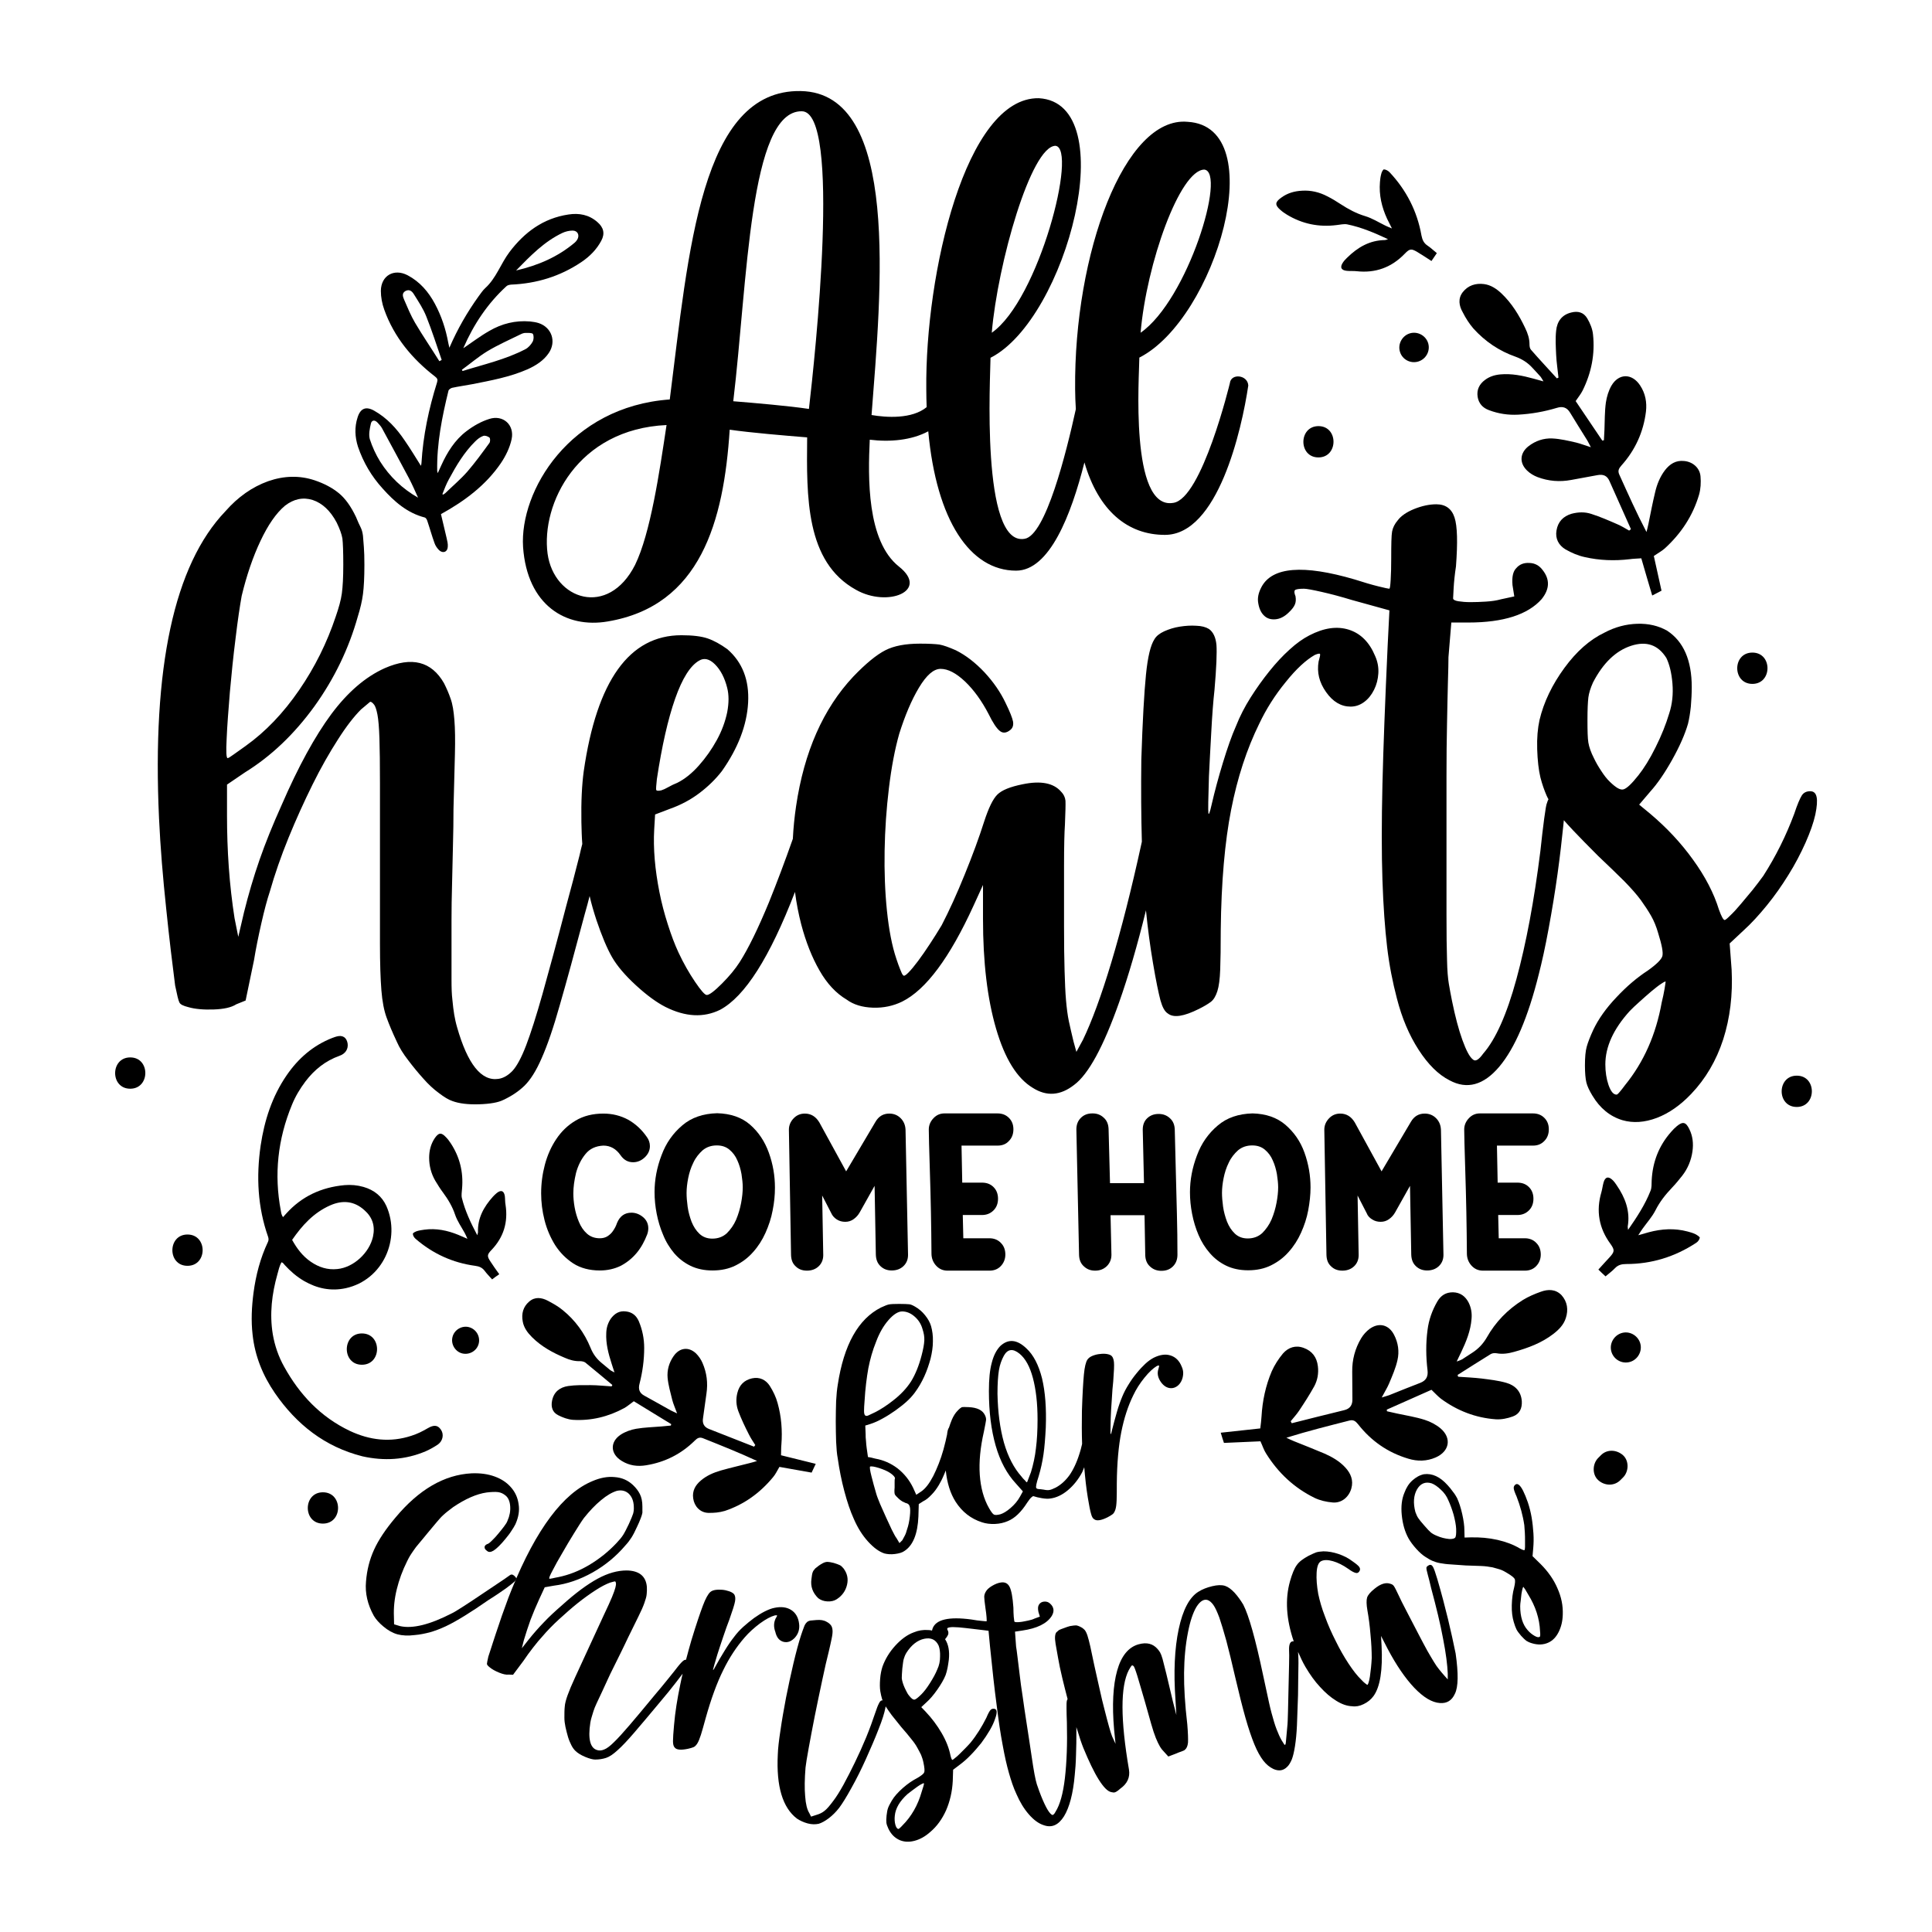 <?xml version="1.0" encoding="utf-8"?>
<!-- Generator: Adobe Illustrator 22.0.0, SVG Export Plug-In . SVG Version: 6.00 Build 0)  -->
<svg version="1.1" id="Layer_1" xmlns="http://www.w3.org/2000/svg" xmlns:xlink="http://www.w3.org/1999/xlink" x="0px" y="0px"
	 viewBox="0 0 1080 1080" style="enable-background:new 0 0 1080 1080;" xml:space="preserve">
<g>
	<path d="M237.9,811.3c2.5-1.1,4.8-2.4,7-3.9c2.7-2,3.4-5.7,1.5-8.3c-1.7-2.5-3.9-2.7-7.3-0.7c-2.9,1.7-5.9,3.2-9.1,4.2
		c-11.8,3.9-23.3,2.5-34.4-2.7c-16.4-7.8-28.1-20.3-36.7-35.8c-3.2-5.7-5.3-11.8-6.4-18.2c-1.9-11.5-0.5-22.7,2.6-33.7
		c0.6-2.2,1.1-4.6,2.3-6.6c0.9,0.3,1.3,1,1.8,1.6c3.2,3.5,6.7,6.5,10.8,8.9c7.3,4.2,15,5.8,23.3,4c20.9-4.6,30.8-27.6,22.7-45.9
		c-2.5-5.5-6.9-9-12.8-10.7c-3.5-1-7-1.3-10.6-1c-13,1.2-24,6.3-32.7,16c-0.5,0.6-1,1.1-1.7,1.9c-0.9-1.3-1-2.4-1.2-3.5
		c-3.9-20.4-1.7-40.2,6.2-59.3c1.9-4.7,4.5-9,7.5-13c5-6.6,11.2-11.6,19.1-14.4c3.4-1.2,5-3.9,4.5-7c-0.6-3.3-2.8-4.7-6.1-3.8
		c-0.8,0.2-1.6,0.5-2.4,0.8c-10.8,4.2-19.1,11.5-25.5,20.8c-8.2,11.9-12.5,25.3-14.6,39.4c-2.5,17.3-1.7,34.4,4.2,51.1
		c0.3,1,0.3,1.8-0.1,2.7c-4.3,9.1-6.8,18.7-8.1,28.6c-1,7.7-1.4,15.5-0.5,23.3c1.3,12,5.7,22.8,12.5,32.7
		c12.1,17.5,27.9,30,48.9,35.3C214.7,816.8,226.5,816.1,237.9,811.3z M184.6,673.8c6.8-3,13.3-2.5,19,2.6c4.6,4,6.2,8.9,4.9,14.9
		c-2,9-10.8,17.2-19.9,18.1c-5.5,0.6-10.4-1-14.9-4.1c-4.5-3.1-7.7-7.3-10.4-12.2C168.9,685,175.3,677.9,184.6,673.8z"/>
	<path d="M292.4,305.8c2.3,32.6,24,45.6,47.3,41.6c51.9-8.7,64.9-55.9,68.2-107.2c11.7,1.7,31,3.3,43.3,4.3
		c-0.3,33-1,69.6,27.3,85.2c17.6,10,41.3,0.7,24-13c-18-14.3-17.3-49.9-16.3-70.9c11.4,1.4,23.4,0.3,32.7-4.7
		c4.6,49.9,23.4,77.9,49.1,77.9c18.7,0,30.8-31.2,38.2-60.5c7.9,27,24.1,40.5,45,40.5c29.6,0,42.9-58.6,46.6-83.5
		c-0.3-6-9.7-7-10.3-1.3c0,0-15.6,64.6-31.6,66.9c-24.6,4.3-19-71.9-19-81.2c42.6-21.6,74.2-129.1,27-131.8
		c-35.3-3.3-63.6,73.6-62.9,149.5c0,3.8,0.2,7.5,0.4,11.1c-5.3,24.2-16.9,70.8-28.7,72.5c-24.6,4.3-19-91.9-19-101.2
		c42.6-21.6,74.2-142.5,27-145.1c-40.9-0.7-63.6,98.2-62.9,162.8c0,3.4,0.1,6.7,0.2,9.9c-8.3,6.8-22.7,5.8-30.8,4.4
		c5.3-69.2,16.3-180.1-39.6-181.1c-55.9-1-62.6,89.2-73.2,172.4C318.4,227.3,290.4,274.5,292.4,305.8z M673.2,94.8
		c12.6,1.3-9.3,72.9-35.6,91.2C640.9,147.4,659.5,95.1,673.2,94.8z M590,81.5c12.6,1.3-9.3,86.2-35.6,104.5
		C557.7,147.4,576.3,81.8,590,81.5z M448.2,62.2c22.3,0,7.3,137.8,4,166.4c-11.3-1.7-30-3.3-42.3-4.3
		C417.9,157.7,418.9,61.8,448.2,62.2z M372.6,237.6c-4,26.6-9,60.6-17.6,78.2c-15,29.6-45.3,19.6-48.9-6.3
		C302.4,281.8,322.7,239.9,372.6,237.6z"/>
	<path d="M146.1,516.1c1.7-7.5,3.3-13.4,4.7-17.6c2.8-9.8,6.3-19.9,10.5-30.2c4.2-10.3,8.7-20.2,13.4-29.7
		c4.7-9.5,9.5-17.9,14.2-25.2c4.7-7.4,9-12.9,12.9-16.8c2.8-2.4,4.5-3.8,5-4.2c0.5-0.3,1.3,0.2,2.4,1.6c0.7,1,1.3,2.9,1.8,5.5
		c0.5,2.6,0.9,7,1.1,13.1c0.2,6.1,0.3,14.6,0.3,25.5c0,10.9,0,25.4,0,43.6c0,19.6,0,34.9,0,45.9c0,11,0.3,19.7,0.8,26
		c0.5,6.3,1.5,11.4,2.9,15.2c1.4,3.9,3.3,8.4,5.8,13.7c1.4,3.2,3.5,6.6,6.3,10.2c2.8,3.7,5.6,7.1,8.4,10.2c2.8,3.2,5.7,5.9,8.7,8.1
		c3,2.3,5.5,3.8,7.6,4.5c3.8,1.4,8.8,2,15,1.8c6.1-0.2,10.6-1,13.4-2.4c4.5-2.1,8.5-4.7,11.8-7.9c3.3-3.2,6.6-8.3,9.7-15.5
		c3.2-7.2,6.6-17.1,10.2-29.9c3.7-12.8,8.3-29.7,13.9-50.7c1-3.5,1.9-6.8,2.7-10c1,4.4,2.3,8.8,3.8,13.4c3,8.9,5.9,15.8,8.7,20.7
		c2.8,4.9,7.3,10.2,13.4,15.8c6.1,5.6,11.6,9.6,16.5,12.1c11.2,5.6,21.3,6.1,30.5,1.6c13.9-7.4,27.8-29.3,41.9-65.9
		c0.8,6.3,2,12.4,3.5,18.2c2.6,9.8,6,18.4,10.2,25.7c4.2,7.4,9.3,12.8,15.2,16.3c3.8,2.8,8.7,4.3,14.7,4.5c5.9,0.2,11.4-1,16.3-3.4
		c13.3-6.6,26.6-24.5,39.9-53.6l5.3-11.6v18.9c0,24.2,2.4,44.6,7.3,61.4c4.9,16.8,11.7,27.8,20.5,33.1c7.7,4.9,15.4,4.4,23.1-1.6
		c8-5.9,16.4-21.3,25.2-46.2c5.2-14.7,10.2-31.9,15-51.4c1,10.1,2.3,19.9,3.9,29.3c1.7,10.2,3.2,17.2,4.2,21
		c1.1,3.9,2.4,6.3,4.2,7.4c3.2,2.5,8.9,1.6,17.3-2.6c2.8-1.4,5-2.7,6.6-3.9c1.6-1.2,2.8-3.2,3.7-6c0.9-2.8,1.4-6.8,1.6-12.1
		c0.2-5.3,0.3-12.6,0.3-22.1c0.3-27,2.3-49.4,5.8-67.2c3.5-17.9,8.7-33.9,15.8-48.3c3.8-8,8.7-15.8,14.7-23.1
		c5.9-7.4,11.4-12.4,16.3-15.2c1.7-0.7,2.7-0.9,2.9-0.5c0.2,0.4-0.1,1.8-0.8,4.2c-1,6,0.3,11.6,4.2,17.1c3.8,5.4,8.4,8.1,13.7,8.1
		c2.8,0,5.3-0.9,7.6-2.6c2.3-1.7,4.1-4,5.5-6.8c1.4-2.8,2.2-5.9,2.4-9.2c0.2-3.3-0.4-6.6-1.8-9.7c-3.2-7.7-8.1-12.6-14.7-14.7
		c-6.7-2.1-14-1-22.1,3.2c-3.5,1.8-7.2,4.4-11,7.9c-3.9,3.5-7.6,7.5-11.3,12.1c-3.7,4.6-7.2,9.5-10.5,14.7c-3.3,5.2-6,10.5-8.1,15.8
		c-2.5,5.6-4.9,12.5-7.4,20.7c-2.5,8.2-4.6,16-6.3,23.4c-1,4.6-1.7,6.1-1.8,4.7c-0.2-1.4-0.1-8.2,0.3-20.5c0.3-7,0.8-15.2,1.3-24.7
		c0.5-9.5,1.1-17.3,1.8-23.6c1.1-12.6,1.4-21,1.1-25.2c-0.4-4.2-1.8-7.2-4.2-8.9c-1.8-1.1-4.1-1.7-7.1-1.8c-3-0.2-6,0-9.2,0.5
		c-3.2,0.5-6,1.4-8.7,2.6c-2.6,1.2-4.5,2.7-5.5,4.5c-2.1,3.2-3.7,9.7-4.7,19.7c-1,10-1.9,25.8-2.6,47.5c-0.2,16.4-0.1,31.7,0.3,45.9
		c-0.1,0.5-0.2,0.9-0.3,1.4c-5.6,25.6-11.2,47.6-16.8,66.2c-5.6,18.6-10.9,32.9-15.8,43.1l-3.7,6.8l-1.6-5.8c-1-4.2-1.9-8-2.6-11.3
		c-0.7-3.3-1.2-7.3-1.6-11.8c-0.4-4.5-0.6-10.1-0.8-16.5c-0.2-6.5-0.3-14.8-0.3-24.9c0-11.2,0-22.4,0-33.6c0-11.2,0.2-18.9,0.5-23.1
		c0.3-7,0.4-11.5,0.3-13.4c-0.2-1.9-1-3.6-2.4-5c-4.2-4.9-11.4-6.3-21.5-4.2c-7,1.4-11.7,3.3-14.2,5.8c-2.5,2.5-4.9,7.5-7.4,15.2
		c-2.8,8.8-6.4,18.6-10.8,29.4c-4.4,10.9-8.7,20.3-12.9,28.4c-2.1,3.5-4.3,7-6.6,10.5c-2.3,3.5-4.5,6.7-6.6,9.5
		c-2.1,2.8-3.9,5-5.5,6.6c-1.6,1.6-2.5,2-2.9,1.3c-0.4-0.3-0.9-1.4-1.6-3.2c-0.7-1.7-1.4-3.7-2.1-5.8c-2.5-7.4-4.2-16.4-5.3-27
		c-1.1-10.7-1.5-21.9-1.3-33.6c0.2-11.7,1-23.4,2.4-34.9c1.4-11.6,3.3-21.7,5.8-30.5c3.2-10.1,6.8-18.7,11-25.7
		c4.2-7,8.2-10.5,12.1-10.5c4.2,0,8.7,2.4,13.7,7.1c4.9,4.7,9.3,10.8,13.1,18.1c2.4,4.9,4.5,8.1,6.3,9.5c1.7,1.4,3.7,1.2,5.8-0.5
		c1.4-1.1,1.9-2.6,1.6-4.7c-0.4-2.1-1.8-5.6-4.2-10.5c-2.8-5.9-6.7-11.6-11.8-17.1c-5.1-5.4-10.4-9.5-16-12.3
		c-3.9-1.7-6.9-2.8-9.2-3.2c-2.3-0.3-5.9-0.5-10.8-0.5c-8.1,0-14.5,1.2-19.4,3.7c-4.9,2.5-10.9,7.4-17.9,14.7
		c-16.8,17.9-27.5,42-32,72.5c-0.9,6.1-1.5,12.2-1.8,18.2c-4.5,12.8-9,24.7-13.4,35.6c-6,14.5-11.4,25.6-16.3,33.3
		c-2.5,3.9-5.8,7.9-10,12.1c-4.2,4.2-7,6.3-8.4,6.3c-1.1,0-3.2-2.4-6.6-7.4c-3.3-4.9-6.4-10.3-9.2-16.3c-2.1-4.5-4.1-9.8-6-15.8
		c-1.9-5.9-3.5-12-4.7-18.1c-1.2-6.1-2.1-12.2-2.6-18.1c-0.5-5.9-0.6-11.6-0.3-16.8l0.5-8.4l8.4-3.2c5.9-2.1,11.4-5,16.3-8.7
		c4.9-3.7,9.1-7.8,12.6-12.3c9.1-12.9,14-25.7,14.7-38.3c0.7-12.6-3.2-22.6-11.6-29.9c-3.9-2.8-7.5-4.8-11-6
		c-3.5-1.2-8.4-1.8-14.7-1.8c-29.1,0-47.3,25.4-54.6,76.1c-1,7.4-1.5,16.8-1.3,28.4c0.1,4.3,0.2,8.3,0.5,12.2
		c-0.5,1.9-1,3.9-1.5,6.2c-2.3,9.1-4.8,18.7-7.6,28.9c-5.2,20-9.6,36.1-13.1,48.6c-3.5,12.4-6.6,22.1-9.2,28.9
		c-2.6,6.8-5.2,11.6-7.6,14.2c-2.5,2.6-5.1,4.1-7.9,4.5c-9.5,1.4-17.2-8.2-23.1-28.9c-0.7-2.4-1.2-4.8-1.6-7.1c-0.4-2.3-0.7-5-1-8.1
		c-0.4-3.2-0.5-6.9-0.5-11.3c0-4.4,0-10.1,0-17.1c0-4.5,0-10,0-16.3c0-6.3,0.1-12.9,0.3-20c0.2-7,0.3-14.2,0.5-21.5
		c0.2-7.4,0.3-14.2,0.3-20.5c0.3-12.6,0.6-22.8,0.8-30.7c0.2-7.9,0.1-14.3-0.3-19.2c-0.4-4.9-1-8.8-2.1-11.8c-1-3-2.3-5.9-3.7-8.7
		c-7-12.2-18-15-33.1-8.4c-10.9,4.9-20.8,13.5-29.9,25.7c-9.1,12.3-18.4,29.2-27.8,50.9c-4.9,10.9-9,21-12.3,30.5
		c-3.3,9.5-6.2,19.3-8.7,29.4l-3.2,13.7l-2.1-10.5c-1.4-9.1-2.5-18.5-3.2-28.4c-0.7-9.8-1-19.4-1-28.9v-17.3l10-6.8
		c14.7-9.1,27.6-21.4,38.9-37c11.2-15.6,19.2-32.3,24.2-50.1c1.4-4.5,2.4-8.7,2.9-12.6c0.5-3.8,0.8-9.3,0.8-16.3
		c0-4.2-0.1-7.5-0.3-10c-0.2-2.4-0.4-4.5-0.5-6.3c-0.2-1.7-0.6-3.3-1.3-4.7c-0.7-1.4-1.6-3.3-2.6-5.8c-2.8-5.9-6-10.4-9.7-13.4
		c-3.7-3-8.1-5.3-13.4-7.1c-8.4-2.8-17.1-2.6-26,0.5c-8.9,3.2-16.9,8.8-23.9,16.8C97.3,315.8,85,373.2,88.9,457.5
		c0.4,8.1,0.9,16.4,1.6,24.9c0.7,8.6,1.5,17.1,2.4,25.5c0.9,8.4,1.7,16.3,2.6,23.6c0.9,7.4,1.7,13.8,2.4,19.4
		c1.1,5.3,1.8,8.4,2.4,9.5c0.5,1.1,2.2,1.9,5,2.6c3.8,1.1,8.6,1.5,14.2,1.3c5.6-0.2,9.8-1.1,12.6-2.9l5.2-2.1l4.7-22.6
		C143,530.5,144.4,523.6,146.1,516.1z M367.2,435.5c2.8-18.5,6.2-33.5,10.2-44.9c4-11.4,8.5-18.5,13.4-21.3c2.8-1.7,5.8-1,8.9,2.1
		s5.4,7.5,6.8,13.1c1,3.9,1,8.4,0,13.7c-1.1,5.2-3,10.4-5.8,15.5c-2.8,5.1-6.1,9.8-10,14.2c-3.9,4.4-7.9,7.6-12.1,9.7
		c-1.8,0.7-3.4,1.5-5,2.4c-1.6,0.9-2.9,1.5-3.9,1.8c-1.8,0.4-2.7,0.3-2.9-0.3C366.7,441,366.8,439,367.2,435.5z M126.7,412.9
		c0.3-7.4,1-16,1.8-26c0.9-10,1.9-20,3.2-30.2c1.2-10.1,2.4-18,3.4-23.6c2.8-11.6,6.3-21.8,10.5-30.7c4.2-8.9,8.7-15.5,13.7-19.7
		c4.9-3.8,10.1-4.9,15.5-3.2c5.4,1.8,9.9,6,13.4,12.6c1.7,3.5,2.8,6.5,3.2,8.9c0.3,2.5,0.5,7.4,0.5,14.7c0,7-0.3,12.3-0.8,16
		c-0.5,3.7-1.7,8-3.4,12.9c-4.9,14.7-11.7,28.4-20.5,41.2c-8.8,12.8-18.7,23.2-29.9,31.2c-2.5,1.8-4.6,3.3-6.6,4.7
		c-1.9,1.4-3.1,2.1-3.4,2.1C126.5,423.9,126.3,420.3,126.7,412.9z"/>
	<path d="M1011.9,442.3c-2.1,0-3.7,0.8-4.7,2.4c-1,1.6-2.5,5-4.2,10.2c-4.6,12.3-10.3,23.8-17.3,34.7c-1.8,2.5-3.8,5.1-6,7.9
		c-2.3,2.8-4.5,5.4-6.6,7.9c-2.1,2.5-4,4.6-5.8,6.3c-1.8,1.8-2.8,2.6-3.2,2.6c-0.7,0-1.8-1.9-3.2-5.8c-2.8-9.1-7.6-18.4-14.4-27.8
		c-6.8-9.5-14.8-18-23.9-25.7l-6.3-5.2l6.3-7.4c3.8-4.2,7.9-10.1,12.1-17.6c4.2-7.5,7.2-14.3,8.9-20.2c0.7-2.8,1.2-6,1.6-9.7
		c0.3-3.7,0.5-7.3,0.5-10.8c0-15-4.6-25.5-13.7-31.5c-4.9-2.8-10.5-4.1-16.8-3.9c-6.3,0.2-12.4,1.8-18.4,5
		c-8.1,3.9-15.5,10.4-22.3,19.7c-6.8,9.3-11.5,19-13.9,29.1c-1,4.6-1.5,10-1.3,16.3c0.2,6.3,0.8,11.6,1.8,15.8c1,3.9,2.2,7.2,3.4,10
		c0.3,0.7,0.7,1.5,1.1,2.2c-0.3,0.6-0.6,1.2-0.8,2c-0.4,0.7-0.9,3.7-1.6,8.9c-0.7,5.3-1.4,11.2-2.1,17.9c-3.5,28-8,51.9-13.4,71.7
		c-5.4,19.8-11.6,33.7-18.6,41.7c-2.5,3.5-4.4,4.6-5.8,3.2c-1.8-1.4-3.7-5-5.8-10.8c-2.1-5.8-4-13-5.8-21.8
		c-0.7-3.5-1.3-6.7-1.8-9.7c-0.5-3-0.9-7.4-1-13.4c-0.2-5.9-0.3-14.3-0.3-25.2c0-10.8,0-25.9,0-45.2c0-10.8,0-21.6,0-32.3
		c0-10.7,0.1-20.5,0.3-29.4c0.2-8.9,0.3-16.6,0.5-23.1c0.2-6.5,0.3-11.1,0.3-13.9l1.6-19.4h9.5c19.6,0,33.3-4.4,41-13.1
		c4.5-5.6,4.7-11,0.5-16.3c-1.8-2.4-4.2-3.8-7.3-3.9c-3.2-0.2-5.6,0.8-7.4,2.9c-1.8,1.8-2.5,4.9-2.1,9.5l1,6.3l-7.4,1.6
		c-2.5,0.7-5.2,1.1-8.4,1.3c-3.2,0.2-6,0.3-8.7,0.3c-2.6,0-4.9-0.2-6.8-0.5c-1.9-0.3-2.9-0.9-2.9-1.6c0-0.3,0.1-2.3,0.3-5.8
		c0.2-3.5,0.6-7.5,1.3-12.1c1-13.3,0.8-22.4-0.8-27.3c-1.6-4.9-5-7.4-10.2-7.4c-3.9,0-8,0.9-12.3,2.6c-4.4,1.8-7.4,3.9-9.2,6.3
		c-1.8,2.1-2.8,4.2-3.2,6.3c-0.4,2.1-0.5,7.2-0.5,15.2c0,4.6-0.1,8.5-0.3,11.8c-0.2,3.3-0.4,5-0.8,5c-0.4,0-2.4-0.4-6-1.3
		c-3.7-0.9-8.1-2.2-13.4-3.9c-28.7-8.4-46-7-52,4.2c-1.7,3.2-2.4,6.2-1.8,9.2c0.5,3,1.6,5.3,3.2,6.8c1.6,1.6,3.7,2.3,6.3,2.1
		c2.6-0.2,5.2-1.5,7.6-3.9c1.8-1.7,2.9-3.2,3.4-4.5c0.5-1.2,0.6-2.7,0.3-4.5c-0.7-1.7-0.8-2.9-0.3-3.4c0.5-0.5,2.2-0.8,5-0.8
		c1.4,0,4.7,0.6,10,1.8c5.3,1.2,10.9,2.7,16.8,4.5l21,5.8l-1,20c-1.4,30.5-2.4,56.2-2.9,77.2c-0.5,21-0.5,38.9,0,53.6
		c0.5,14.7,1.4,27.1,2.6,37.3c1.2,10.2,3.1,19.8,5.5,28.9c2.8,10.9,6.8,20.4,12.1,28.6c5.3,8.2,11,13.9,17.3,17.1
		c9.8,5.3,19.1,2.7,27.8-7.6c8.7-10.3,16.1-27.6,22.1-51.7c1.7-6.6,3.6-15.1,5.5-25.5c1.9-10.3,3.6-20.6,5-30.7
		c1.4-10.1,2.4-19.1,3.2-26.8c0.1-1.1,0.2-2.1,0.3-3.1c1.6,1.8,3.3,3.7,5.2,5.7c3.7,3.9,8.3,8.6,13.9,14.2
		c5.9,5.6,10.8,10.3,14.7,14.2c3.8,3.9,6.9,7.4,9.2,10.5c2.3,3.2,4.2,6.1,5.8,8.9c1.6,2.8,2.9,6,3.9,9.5c2.1,6.7,2.9,10.9,2.4,12.9
		c-0.5,1.9-3.2,4.6-8.1,8.1c-6,3.9-11.8,8.8-17.6,15c-5.8,6.1-10.1,12.2-12.9,18.1c-1.8,3.9-3,7-3.7,9.5c-0.7,2.5-1,6-1,10.5
		c0,4.2,0.3,7.4,0.8,9.5c0.5,2.1,1.7,4.6,3.4,7.4c4.2,7,9.8,11.6,16.8,13.7c5.9,1.7,12.3,1.3,19.2-1.3c6.8-2.6,13.2-7.1,19.2-13.4
		c8-8.4,14-18.5,17.9-30.5c3.8-11.9,5.4-24.9,4.7-38.9l-1.1-14.7l7.9-7.4c4.2-3.8,8.5-8.5,12.9-13.9c4.4-5.4,8.4-11.1,12.1-17.1
		c3.7-5.9,6.8-11.9,9.5-17.9c2.6-5.9,4.5-11.2,5.5-15.8C1016.6,446.5,1015.8,442.3,1011.9,442.3z M907.4,441.3
		c-1.8,0.4-4.2-1.1-7.4-4.2c-1.8-1.7-3.4-3.8-5-6.3c-1.6-2.4-2.9-4.7-3.9-6.8c-1.8-3.5-2.8-6.5-3.2-8.9c-0.4-2.4-0.5-6.6-0.5-12.6
		c0-5.9,0.2-10.1,0.5-12.6c0.3-2.4,1.2-5.3,2.6-8.4c5.6-10.8,12.7-17.7,21.3-20.5c8.6-2.8,15.1-0.5,19.7,6.8
		c1.7,3.5,2.9,8.2,3.4,14.2c0.5,6-0.1,11.6-1.8,16.8c-1.8,6-4.3,12.3-7.6,18.9c-3.3,6.7-6.6,11.9-9.7,15.8
		C912,438.3,909.2,440.9,907.4,441.3z M930.5,552.8c-0.4,2.3-0.9,4.8-1.6,7.6c-3.2,17.9-10,33.3-20.5,46.2c-1,1.4-2,2.6-2.9,3.7
		c-0.9,1.1-1.5,1.6-1.8,1.6c-1.8,0-3.2-1.7-4.5-5.3c-1.2-3.5-1.8-7.4-1.8-11.6c0-9.8,4.5-19.8,13.7-29.9c1.4-1.4,3.2-3.2,5.5-5.2
		c2.3-2.1,4.5-4,6.6-5.8c2.1-1.7,3.9-3.2,5.5-4.2c1.6-1.1,2.4-1.4,2.4-1.1C931,549.3,930.9,550.6,930.5,552.8z"/>
	<path d="M648.9,772.5c1.6,2.3,3.6,3.5,5.8,3.5c1.2,0,2.3-0.4,3.3-1.1c1-0.7,1.8-1.7,2.4-2.9c0.6-1.2,0.9-2.5,1-3.9
		c0.1-1.4-0.2-2.8-0.8-4.1c-1.3-3.3-3.4-5.4-6.3-6.3c-2.8-0.9-6-0.4-9.4,1.3c-1.5,0.8-3.1,1.9-4.7,3.4c-1.6,1.5-3.2,3.2-4.8,5.2
		c-1.6,1.9-3.1,4-4.5,6.3c-1.4,2.2-2.6,4.5-3.5,6.7c-1,2.4-2.1,5.3-3.1,8.9c-1,3.5-1.9,6.8-2.7,10c-0.4,1.9-0.7,2.6-0.8,2
		c-0.1-0.6,0-3.5,0.1-8.7c0.1-3,0.3-6.5,0.6-10.5c0.2-4,0.5-7.4,0.8-10.1c0.4-5.4,0.6-9,0.4-10.8c-0.2-1.8-0.7-3.1-1.8-3.8
		c-0.7-0.4-1.8-0.7-3-0.8c-1.3-0.1-2.6,0-3.9,0.2c-1.3,0.2-2.6,0.6-3.7,1.1c-1.1,0.5-1.9,1.2-2.4,1.9c-0.9,1.3-1.6,4.1-2,8.4
		c-0.4,4.3-0.8,11-1.1,20.3c-0.1,6.6-0.1,12.7,0.1,18.4c0,0.2-0.1,0.3-0.1,0.5c-0.4,1.9-0.9,3.5-1.3,4.8c-1.6,5.2-3.6,9.3-5.7,12.3
		c-2.2,3-4.7,5.3-7.7,6.9c-1.5,0.7-2.6,1.2-3.4,1.3c-0.8,0.2-1.9,0.1-3.4-0.2c-1-0.1-1.9-0.3-2.7-0.3c-0.8-0.1-1.2-0.3-1.3-0.6
		c-0.4-0.4,0-2.6,1.3-6.5c1.2-4,2.1-8.1,2.7-12.2c0.6-4.1,1-9.2,1.3-15.1c0.4-10.8-0.3-19.9-2.1-27.5c-1.9-7.5-4.8-13.1-8.7-16.7
		c-5.3-5.1-10.2-5.5-14.7-1.3c-2.1,2.2-3.7,5.3-4.7,9.3c-1.1,4-1.6,9.2-1.6,15.8c0,11.7,1.3,21.9,3.8,30.6c2.5,8.7,6.3,15.7,11.2,21
		l4,4.5l-1.6,2.9c-1.3,2.4-3.1,4.5-5.3,6.4c-2.2,1.9-4.1,3-5.7,3.5c-1.6,0.4-2.8,0.5-3.5,0.2c-0.7-0.3-1.6-1.5-2.8-3.6
		c-3-5.2-4.7-11.5-5.2-18.7c-0.5-7.2,0.3-15.3,2.3-24.1c0.7-3.4,1.1-5.6,1.2-6.4c0.1-0.8-0.1-1.8-0.6-2.8c-1.3-2.8-4.4-4.3-9.1-4.5
		c-2.1-0.1-3.3-0.1-3.8,0c-0.4,0.2-1.3,0.8-2.4,2c-1.2,1.2-2.3,2.9-3.2,5c-0.6,1.4-1.1,2.9-1.6,4.4c-0.6,0.8-0.9,2.1-1.1,4
		c-0.2,0.7-0.4,1.9-0.8,3.6c-0.4,1.6-0.8,3.2-1.2,4.7c-1.6,5.7-3.6,10.6-5.7,14.8c-2.2,4.2-4.4,7.1-6.8,8.7l-2.7,1.8l-1.8-4
		c-2.1-4.3-5-7.9-8.7-10.8c-3.7-2.8-7.8-4.6-12.3-5.4c-1.2-0.3-2.2-0.5-2.9-0.7c-0.8-0.1-1.2-0.2-1.3-0.2c-0.3-1.9-0.5-3.6-0.7-4.9
		c-0.2-1.3-0.3-2.7-0.4-4.1c-0.2-1.4-0.2-2.7-0.2-3.7l-0.2-4.9l2.9-0.9c2.2-0.7,4.6-1.8,6.9-3.1c2.4-1.3,4.7-2.8,7-4.4
		c2.2-1.6,4.3-3.2,6.2-4.9c1.9-1.7,3.4-3.4,4.6-5c2.1-2.8,3.9-5.9,5.4-9.2c1.5-3.3,2.6-6.6,3.5-9.9c0.8-3.3,1.3-6.5,1.3-9.6
		c0.1-3.1-0.3-6-1-8.5c-0.6-2.1-1.7-4.1-3.4-6.2c-1.6-2-3.5-3.6-5.6-4.8c-1.2-0.7-2.3-1.2-3.2-1.3c-1-0.1-2.9-0.2-5.7-0.2
		c-2.8,0-4.7,0.1-5.7,0.3c-1,0.2-2.4,0.8-4.4,1.7c-12.7,6.4-20.8,20.8-24.2,43.3c-0.4,2.4-0.7,5.4-0.9,9c-0.1,3.6-0.2,7.4-0.2,11.3
		c0,4,0.1,7.8,0.2,11.4c0.2,3.7,0.4,6.8,0.9,9.3c0.9,6.3,2.1,12.4,3.7,18.4c1.6,6,3.3,11.1,5.3,15.5c2.2,5.1,4.9,9.3,8,12.7
		c3.1,3.4,6.1,5.6,9.1,6.6c1.6,0.4,3.6,0.6,5.9,0.3s4.1-0.8,5.3-1.7c4.8-3.1,7.4-9.6,7.8-19.3l0.2-6.9l2.5-1.6
		c1.5-0.7,3-1.9,4.6-3.6c1.6-1.6,2.9-3.4,4.1-5.4c0.9-1.5,1.9-3.4,2.9-5.8c0.3-0.8,0.7-1.6,1-2.4c0.7,6.9,2.5,12.8,5.5,17.5
		c3.6,5.6,8.5,9.5,14.8,11.5c2.1,0.7,4.5,1,7.2,0.9c2.7-0.1,5.1-0.7,7.2-1.6c3.9-1.6,7.5-5.1,10.8-10.3c1-1.5,1.8-2.5,2.4-3
		c0.5-0.5,0.9-0.7,1.2-0.6c1.2,0.4,2.7,0.8,4.6,1.1c1.9,0.3,3.4,0.4,4.6,0.2c3.4-0.4,6.8-2,10-4.7c3.2-2.7,5.9-6.1,8-10.1
		c0.3-0.8,0.7-1.7,1.1-2.7c0.5,5.9,1.1,11.6,2,17c0.7,4.3,1.3,7.3,1.8,9c0.4,1.6,1,2.7,1.8,3.1c1.3,1,3.8,0.7,7.4-1.1
		c1.2-0.6,2.1-1.2,2.8-1.7c0.7-0.5,1.2-1.4,1.6-2.6c0.4-1.2,0.6-2.9,0.7-5.2c0.1-2.2,0.1-5.4,0.1-9.4c0.1-11.5,1-21.1,2.5-28.7
		c1.5-7.6,3.7-14.5,6.7-20.6c1.6-3.4,3.7-6.7,6.3-9.9c2.5-3.1,4.9-5.3,6.9-6.5c0.7-0.3,1.2-0.4,1.2-0.2c0.1,0.2,0,0.8-0.3,1.8
		C646.7,767.7,647.3,770.2,648.9,772.5z M483.3,783.1c0.4-7,1.2-13.1,2.1-18.2c1-5.1,2.4-10.1,4.4-15c1.8-4.8,4.1-8.8,6.9-12
		c2.8-3.2,5.4-4.8,7.6-4.8c2.4,0,4.7,0.9,6.9,2.8c2.2,1.9,3.7,4.2,4.5,7.1c0.7,2.1,1.1,4.2,1,6.3c-0.1,2.1-0.6,4.9-1.5,8.3
		c-1.5,5.8-3.5,10.7-5.9,14.6c-2.5,3.9-5.9,7.5-10.2,10.8c-1.5,1.2-3.2,2.4-5,3.6c-1.9,1.2-3.4,2.1-4.6,2.7c-1.8,0.9-3.1,1.5-4,1.9
		c-0.9,0.4-1.5,0.4-1.9,0c-0.4-0.4-0.6-1.2-0.6-2.5C483,787.4,483.1,785.5,483.3,783.1z M508.6,847.7c-0.3,2.7-0.8,5.2-1.6,7.4
		c-0.3,1.2-0.7,2.4-1.3,3.5c-0.6,1.1-1,1.9-1.3,2.4l-1.6,1.6l-1.6-2.7c-0.8-1-1.6-2.7-2.7-4.8c-1-2.2-2.1-4.5-3.2-6.9
		c-1.1-2.5-2.2-4.9-3.3-7.4c-1-2.5-1.8-4.4-2.2-5.9c-1-3.4-1.9-6.7-2.7-9.9c-0.8-3.1-1-4.9-0.7-5.2c0.1-0.1,0.7-0.1,1.7,0
		c1,0.2,2,0.4,3.2,0.8c1.2,0.4,2.4,0.8,3.5,1.3c1.1,0.5,2.1,1,2.8,1.5c1.9,1.3,2.8,2.4,2.7,3.1c-0.2,0.3-0.2,1-0.2,2
		c0,1,0,2.1,0,3.1c-0.2,1.9-0.1,3.2,0.1,3.7c0.2,0.5,0.9,1.3,2.1,2.4c0.6,0.6,1.3,1.1,2.1,1.6c0.8,0.4,1.5,0.7,1.9,0.9
		c1.2,0.2,1.9,0.8,2.2,1.8C508.9,843.1,508.9,845,508.6,847.7z M576.3,823c-0.6,1.5-1.1,2.8-1.5,3.9c-0.4,1.1-0.6,1.7-0.8,1.7
		c-0.3-0.1-0.6-0.4-0.9-0.9c-0.3-0.3-0.6-0.6-1-1c-0.4-0.4-0.7-0.8-1-1.2c-4.3-4.8-7.6-11.1-9.9-19.1c-2.2-7.9-3.4-17-3.6-27.3
		c0-5.7,0.3-10,0.8-13.1c0.5-3.1,1.5-5.8,2.8-8.2c2.1-3.7,5-4.1,8.7-1.1c3.3,2.7,5.8,7.2,7.5,13.6c1.7,6.4,2.6,14.1,2.6,23.2
		c0,6.1-0.3,11.5-0.9,16.1C578.6,814.2,577.6,818.7,576.3,823z"/>
	<path d="M282.7,888c2.2-1.6,3.8-2.9,4.7-3.7c0.9-0.8,1.3-1.5,1.2-1.9c-0.1-0.5-0.5-1-1.2-1.6c-0.9-0.8-1.8-0.8-2.6-0.1
		c-1.5,1.1-3.8,2.7-7,4.8c-3.2,2.1-6.4,4.3-9.7,6.5c-3.3,2.2-6.4,4.3-9.4,6.2c-3,1.9-4.9,3.1-6,3.6c-12.4,6.4-22.1,8.8-29.1,7.2
		l-3.3-1l-0.1-4.4c-0.2-4.9,0.3-9.9,1.6-15.2c1.3-5.3,3.2-10.5,5.8-15.7c0.5-1.1,1.1-2.1,1.6-3c0.6-0.9,1.2-1.9,2-3
		c0.7-1.1,1.8-2.5,3.1-4c1.3-1.5,2.9-3.5,4.8-5.8c2.1-2.5,3.8-4.6,5.1-6.1c1.3-1.5,2.4-2.8,3.4-3.7c1-0.9,1.9-1.7,2.7-2.3
		c0.8-0.6,1.8-1.4,3-2.3c6.8-4.6,13.1-7.4,18.8-8.2c2.6-0.3,4.7-0.4,6.3-0.2c1.6,0.2,3,0.9,4.2,1.9c1.5,1.2,2.4,3.2,2.6,6
		c0.2,2.7-0.3,5.4-1.5,8.1c-0.3,0.9-1,2-2,3.3c-1,1.3-2.1,2.7-3.2,4c-1.1,1.4-2.3,2.6-3.3,3.6c-1.1,1.1-1.8,1.7-2.2,1.9
		c-1.3,0.4-2.1,1.1-2.1,1.9c-0.1,0.8,0.4,1.5,1.4,2.2c0.9,0.8,2.1,0.7,3.6-0.2c0.8-0.5,1.8-1.3,3-2.5c1.2-1.2,2.4-2.5,3.6-4
		c1.2-1.5,2.4-2.9,3.3-4.4c1-1.4,1.7-2.7,2.3-3.8c1.8-4,2.4-7.7,1.8-11.3c-0.5-3.6-1.9-6.7-4.2-9.3c-2.3-2.7-5.3-4.7-9.1-6.1
		c-3.8-1.4-8.1-2-13-1.8c-15.3,0.8-29.5,9.1-42.5,24.7c-5.5,6.5-9.5,12.5-12,18c-2.5,5.5-4,11.4-4.5,17.8
		c-0.6,6.5,0.9,12.9,4.4,19.2c1.2,2,3,4,5.3,5.9c2.6,2.2,5.3,3.7,7.9,4.4s5.9,0.9,9.7,0.4c2.7-0.2,5.5-0.8,8.3-1.5
		c2.8-0.8,5.8-1.9,9-3.4c3.2-1.5,6.7-3.5,10.6-5.9c3.9-2.4,8.3-5.3,13.3-8.8C277.3,891.8,280.4,889.6,282.7,888z"/>
	<path d="M438,917.8c1.2,0.3,2.3,0.2,3.4-0.2c1.1-0.5,2.1-1.2,3-2.2c0.9-1,1.6-2.2,2-3.5c0.4-1.4,0.5-2.8,0.3-4.2
		c-0.4-3.5-1.9-6.1-4.4-7.7c-2.5-1.6-5.7-2-9.4-1.2c-1.6,0.3-3.4,1-5.4,2c-2,1-4,2.3-6,3.7c-2,1.5-4,3.1-6,4.9
		c-2,1.8-3.7,3.7-5.1,5.6c-1.6,2-3.4,4.6-5.3,7.7c-1.9,3.1-3.7,6.1-5.2,8.9c-0.9,1.8-1.4,2.3-1.3,1.7c0.1-0.6,0.9-3.4,2.4-8.4
		c0.9-2.8,2-6.2,3.3-10c1.3-3.8,2.4-7,3.4-9.5c1.8-5.1,2.9-8.5,3.2-10.3c0.3-1.8,0.1-3.2-0.7-4.1c-0.6-0.6-1.5-1.1-2.7-1.5
		c-1.2-0.4-2.5-0.7-3.8-0.8c-1.4-0.1-2.6-0.1-3.9,0.1c-1.2,0.2-2.1,0.6-2.8,1.2c-1.2,1.1-2.6,3.6-4.1,7.6c-1.5,4-3.7,10.4-6.4,19.3
		c-1.1,3.8-2.1,7.4-3,10.9c-0.3,0-0.6,0.1-1,0.2c-0.9,0.5-2.1,1.8-3.7,3.8c-0.8,1.1-2.5,3.2-5,6.3c-2.5,3.1-5.2,6.4-8.1,9.8
		c-5.6,6.8-10.2,12.3-13.8,16.5c-3.6,4.2-6.5,7.4-8.7,9.5c-2.2,2.2-4.1,3.6-5.5,4.1c-1.4,0.6-2.7,0.7-3.9,0.3
		c-3.9-1.1-5.2-6.3-3.8-15.3c0.2-1.1,0.4-2.1,0.7-3c0.3-0.9,0.6-2.1,1-3.3c0.4-1.3,1-2.8,1.8-4.5c0.8-1.7,1.8-3.9,3.1-6.6
		c0.8-1.8,1.8-3.9,2.9-6.3c1.1-2.4,2.3-5,3.7-7.7c1.3-2.7,2.7-5.4,4.1-8.3c1.4-2.8,2.6-5.4,3.8-7.9c2.4-4.8,4.3-8.7,5.8-11.8
		c1.5-3,2.6-5.5,3.3-7.5c0.7-2,1.2-3.6,1.3-5c0.1-1.3,0.2-2.7,0.1-4c-0.5-6-4.3-9.1-11.3-9.2c-5.1,0-10.5,1.5-16.2,4.6
		c-5.7,3.1-12.4,8-19.9,14.8c-3.8,3.3-7.3,6.5-10.2,9.6c-3,3.1-5.9,6.4-8.6,9.8l-3.7,4.7l1.1-4.4c1.1-3.8,2.4-7.6,3.8-11.6
		c1.5-3.9,3.1-7.7,4.8-11.4l3.1-6.7l5.1-0.9c7.3-0.9,14.6-3.4,21.7-7.4c7.1-4,13.2-9.1,18.3-15.1c1.4-1.5,2.5-3,3.4-4.4
		c0.9-1.4,2-3.5,3.2-6.2c0.8-1.6,1.3-2.9,1.7-3.9c0.4-1,0.7-1.8,0.9-2.5c0.2-0.7,0.4-1.4,0.3-2.1c0-0.7,0-1.6,0-2.7
		c0-2.8-0.5-5.1-1.4-6.9c-0.9-1.8-2.2-3.5-3.9-5.1c-2.8-2.6-6.1-4.1-10.2-4.4c-4-0.4-8.1,0.4-12.3,2.2
		c-16.4,6.7-31.5,26.8-45.1,60.2c-1.3,3.2-2.6,6.5-3.8,10c-1.3,3.5-2.5,6.9-3.6,10.3c-1.2,3.4-2.2,6.6-3.2,9.6c-1,3-1.8,5.7-2.6,8
		c-0.5,2.2-0.8,3.6-0.8,4.1c0,0.5,0.5,1.1,1.5,1.9c1.3,1.1,3.1,2.1,5.3,3c2.2,0.9,4,1.3,5.4,1.1l2.4,0.1l5.9-7.9
		c1.5-2.3,3.3-4.7,5.3-7.3c2-2.6,3.7-4.6,5-6c2.8-3.3,6-6.6,9.5-9.8c3.5-3.2,7-6.3,10.5-9.1c3.5-2.8,6.9-5.2,10-7.2
		c3.1-2,5.8-3.4,8-4.2c1.5-0.4,2.4-0.7,2.7-0.7c0.3,0,0.5,0.3,0.6,1c0.1,0.5,0,1.4-0.3,2.5c-0.3,1.1-0.9,2.9-1.9,5.3
		c-1,2.4-2.5,5.7-4.5,9.9c-1.9,4.2-4.5,9.8-7.8,16.9c-3.5,7.6-6.2,13.5-8.2,17.8c-2,4.3-3.4,7.7-4.3,10.2c-0.9,2.5-1.5,4.7-1.6,6.4
		c-0.2,1.7-0.2,3.9-0.2,6.3c0,1.5,0.2,3.2,0.6,5.1c0.4,1.9,0.9,3.7,1.4,5.5c0.5,1.7,1.2,3.3,1.9,4.7c0.7,1.4,1.5,2.4,2.2,3.1
		c1.2,1.2,3.1,2.4,5.5,3.4c2.4,1,4.3,1.5,5.6,1.5c2.1,0,4.1-0.3,6-0.9c1.9-0.6,4-2,6.5-4.3c2.5-2.2,5.6-5.5,9.3-9.8
		c3.7-4.3,8.5-10,14.5-17.2c3.6-4.3,6.5-7.8,8.7-10.7c1.5-2,2.8-3.6,3.9-5.1c-0.5,2.2-1,4.3-1.4,6.4c-1.6,7.7-2.8,15.1-3.4,22.2
		c-0.4,4.4-0.6,7.4-0.6,9.1c0,1.7,0.3,2.9,0.9,3.5c1,1.4,3.5,1.6,7.4,0.8c1.3-0.3,2.4-0.6,3.1-0.9c0.8-0.3,1.5-1,2.2-2.1
		c0.7-1.1,1.3-2.7,2-4.8c0.7-2.1,1.5-5.2,2.6-9.1c3.1-11.1,6.4-20.1,9.9-27.1c3.4-7,7.4-13,11.9-18.2c2.5-2.9,5.4-5.5,8.6-7.9
		c3.3-2.4,6.1-3.9,8.4-4.5c0.8-0.1,1.2-0.1,1.2,0.1c0,0.2-0.2,0.7-0.8,1.6c-1.1,2.3-1.2,4.8-0.2,7.5
		C434.2,915.6,435.8,917.2,438,917.8z M308.9,877.9c1.4-2.8,3.2-6,5.4-9.7c2.1-3.7,4.3-7.4,6.6-11.1c2.3-3.7,4.1-6.6,5.5-8.5
		c3.2-4,6.3-7.3,9.6-10c3.2-2.7,6.2-4.4,8.8-5.2c2.6-0.6,4.8-0.1,6.6,1.5c1.8,1.7,2.8,4.1,2.9,7.3c0.1,1.7-0.1,3-0.4,4
		c-0.3,1-1.1,2.9-2.4,5.8c-1.3,2.7-2.3,4.7-3.2,6.1s-2.1,2.8-3.6,4.4c-4.5,4.8-9.6,8.9-15.3,12.3c-5.7,3.4-11.4,5.6-17.2,6.8
		c-1.3,0.2-2.4,0.5-3.4,0.7c-1,0.2-1.6,0.3-1.7,0.2C306.8,882.1,307.4,880.7,308.9,877.9z"/>
	<path d="M462.5,895.2c2.1,0.1,3.8-0.3,5.2-1.2c3.1-2,5-4.7,5.8-8.1c0.8-3.4,0.1-6.4-2-9.2c-0.8-0.9-1.4-1.5-2.1-1.8
		c-0.6-0.3-1.7-0.7-3.3-1.2c-1.6-0.4-2.8-0.6-3.5-0.6c-0.8,0-1.6,0.2-2.6,0.7c-1.5,0.8-2.9,1.8-4.2,2.9c-0.7,0.8-1.3,1.5-1.5,2.2
		c-0.3,0.7-0.5,2-0.7,3.8c-0.6,4.1,0.7,7.7,3.8,10.7C458.7,894.4,460.4,895.1,462.5,895.2z"/>
	<path d="M803.5,882.8c-1.1-3.7-1.9-6-2.5-7c-0.6-1-1.4-1.3-2.3-0.8c-0.9,0.5-1.4,1-1.3,1.4c-0.1,0.4,0.1,1.6,0.7,3.7
		c0.6,2.1,1.2,4.6,1.9,7.6c2.9,10.8,5.2,20.2,6.7,28.4c1.6,8.1,2.4,14.6,2.6,19.4l0,3.3l-1.7-1.9c-1.2-1.4-2.3-2.6-3.2-3.8
		c-0.9-1.1-1.9-2.5-2.9-4.2c-1-1.6-2.2-3.7-3.6-6.1c-1.3-2.4-3-5.5-5-9.4c-2.2-4.2-4.4-8.5-6.6-12.7c-2.2-4.2-3.7-7.2-4.4-8.8
		c-1.3-2.7-2.1-4.4-2.6-5.1c-0.4-0.7-1.1-1.2-1.9-1.4c-2.6-1-5.6-0.1-9,2.7c-2.4,1.9-3.8,3.6-4.2,5c-0.4,1.4-0.4,3.8,0.2,7.2
		c0.7,3.9,1.3,8.3,1.7,13.3c0.5,5,0.7,9.4,0.7,13.3c-0.1,1.7-0.2,3.5-0.4,5.3c-0.2,1.8-0.4,3.4-0.6,4.9c-0.2,1.5-0.5,2.7-0.8,3.6
		c-0.3,0.9-0.6,1.3-0.8,1.1c-0.2-0.1-0.6-0.4-1.2-0.9c-0.6-0.5-1.3-1.1-1.9-1.8c-2.4-2.3-4.8-5.4-7.3-9.2c-2.5-3.8-4.9-8-7.1-12.5
		c-2.3-4.5-4.3-9-6-13.7c-1.8-4.6-3-8.9-3.8-12.7c-0.8-4.5-1.1-8.4-0.9-11.9c0.2-3.5,1-5.6,2.5-6.4c1.6-0.8,3.8-0.8,6.6,0
		c2.8,0.8,5.6,2.2,8.6,4.3c1.9,1.4,3.3,2.1,4.3,2.3c0.9,0.2,1.6-0.3,2.1-1.3c0.3-0.7,0.2-1.4-0.3-2.1c-0.5-0.7-1.8-1.8-3.7-3.1
		c-2.2-1.7-4.9-3.1-7.8-4.1c-3-1-5.8-1.5-8.5-1.5c-1.8,0.1-3.2,0.3-4.1,0.6c-0.9,0.3-2.3,1-4.2,1.9c-3,1.6-5.3,3.3-6.6,5.2
		c-1.4,1.9-2.6,4.9-3.8,9.1c-2.8,10-2.1,21.2,2.1,33.5c-0.1,0-0.1,0-0.2,0c-1.7-0.1-2.5,1.5-2.4,4.9c0.1,1.4,0.1,4.1,0,8.2
		c-0.1,4.1-0.2,8.4-0.3,13c-0.1,4.6-0.2,9-0.3,13.1c-0.1,4.1-0.2,7-0.4,8.6c-0.4,4.6-0.7,7.5-0.8,8.7c-0.1,1.2-0.4,1.6-0.8,1.3
		c-1.1-1.6-2.1-3.3-3-5.3c-0.9-2-1.9-4.5-2.8-7.5c-0.9-3-1.9-6.6-2.8-10.7c-0.9-4.2-2-9.2-3.3-15.3c-4.3-20.4-8-33.5-11.1-39.5
		c-1.5-2.5-3.1-4.7-4.9-6.7c-1.8-1.9-3.5-3.2-5.3-3.8c-1.9-0.6-4.3-0.5-7.2,0.2c-2.9,0.7-5.5,1.7-7.7,3.1c-5,3.1-8.7,10.1-11,20.9
		c-2.3,10.8-2.9,24-1.8,39.5l0.5,8.5l-1.9-7.4c-1.6-6.7-2.8-11.9-3.7-15.6c-0.9-3.7-1.6-6.5-2.1-8.3c-0.5-1.8-1-3-1.4-3.7
		c-0.4-0.7-0.9-1.3-1.4-1.9c-2.6-3-6.1-3.9-10.7-2.6c-5.6,1.6-9.6,6.5-11.9,14.7c-2.3,8.2-2.9,19.2-1.7,33l0.8,7.9l-1.9-4.1
		c-0.5-1.3-1.1-3.1-1.8-5.7c-0.7-2.5-1.5-5.5-2.4-9.1c-0.9-3.5-1.9-7.4-2.8-11.7c-1-4.2-1.9-8.7-3-13.4c-0.9-4.4-1.7-7.9-2.2-10.4
		c-0.6-2.6-1.1-4.6-1.6-6.1c-0.5-1.5-1-2.5-1.6-3.2c-0.6-0.6-1.2-1.1-2-1.5c-1.1-0.6-2-0.9-2.7-1c-0.7,0-1.9,0.1-3.5,0.4
		c-1,0.3-2.1,0.6-3.3,1.1c-1.2,0.4-2.1,0.8-2.8,1.1c-0.6,0.5-1.1,0.9-1.5,1.3c-0.3,0.4-0.6,1.1-0.7,2.2c-0.1,1,0,2.5,0.3,4.3
		c0.3,1.9,0.8,4.5,1.4,7.9c0.5,3,1.3,6.8,2.4,11.4c0.9,3.8,1.9,7.6,2.9,11.5c-0.3,0.4-0.4,0.8-0.5,1.4c-0.1,0.3-0.1,1.6-0.1,3.9
		c0,2.3,0.1,4.8,0.2,7.7c0.3,12-0.1,22.4-1.1,31.1c-1,8.7-2.8,15-5.2,18.8c-0.8,1.6-1.6,2.2-2.2,1.7c-0.8-0.5-1.9-1.9-3.1-4.2
		s-2.5-5.3-3.8-8.8c-0.5-1.4-1-2.8-1.4-4c-0.4-1.2-0.8-3.1-1.3-5.6c-0.5-2.5-1-6-1.7-10.6c-0.7-4.6-1.6-10.9-2.9-19.1
		c-0.7-4.6-1.4-9.1-2-13.6c-0.7-4.5-1.3-8.7-1.7-12.4s-0.9-7-1.2-9.8c-0.3-2.7-0.6-4.7-0.8-5.9l-0.6-8.3l4-0.6
		c8.3-1.2,13.8-3.9,16.5-8.1c1.6-2.6,1.3-5-0.8-6.9c-0.9-0.9-2-1.3-3.4-1.2c-1.3,0.1-2.3,0.7-2.9,1.7c-0.6,0.9-0.7,2.2-0.3,4.1
		l0.8,2.6l-3,1.1c-1,0.5-2.1,0.8-3.5,1.1c-1.3,0.3-2.5,0.5-3.6,0.7c-1.1,0.2-2.1,0.2-2.9,0.2c-0.8,0-1.3-0.2-1.3-0.5
		c0-0.1-0.1-1-0.3-2.5c-0.1-1.5-0.2-3.2-0.2-5.2c-0.4-5.7-1.1-9.5-2.1-11.5c-1-2-2.6-2.8-4.8-2.5c-1.6,0.2-3.3,0.9-5,1.9
		c-1.7,1-2.9,2.1-3.5,3.2c-0.6,1-0.9,2-0.9,2.9c0,0.9,0.2,3.1,0.7,6.5c0.3,1.9,0.5,3.6,0.6,5c0.1,1.4,0.1,2.1,0,2.2
		c-0.1,0-1,0-2.6-0.2c-1.6-0.1-3.6-0.4-5.9-0.8c-12.6-1.7-19.9,0-21.7,5.1c-0.1,0.4-0.2,0.8-0.3,1.1c-0.7-0.2-1.4-0.3-2.2-0.3
		c-2.7-0.2-5.4,0.2-8,1.3c-3.6,1.3-7,3.8-10.3,7.4c-3.3,3.6-5.7,7.6-7.2,11.8c-0.6,1.9-1.1,4.2-1.3,6.9c-0.2,2.7-0.2,4.9,0.1,6.8
		c0.3,1.7,0.6,3.1,1,4.4c0.1,0.2,0.2,0.4,0.3,0.7c-0.2,0-0.5,0-0.7,0.1c-0.5,0.2-1,0.8-1.4,1.7c-0.5,0.9-1.2,2.7-2.1,5.4
		c-1.4,4.2-3,8.6-5,13.5c-2,4.8-4.1,9.5-6.3,14c-2.2,4.5-4.3,8.7-6.4,12.5c-2.1,3.8-4,6.8-5.6,8.9c-2,2.7-3.6,4.6-4.9,5.6
		c-1.3,1.1-2.8,1.8-4.5,2.3l-3.1,1l-1-2c-1.2-1.9-2-5-2.3-9.4c-0.4-4.4-0.3-9.7,0.2-16c0.2-1.9,0.8-5.6,1.8-11.1
		c1-5.4,2.1-11.4,3.4-17.9c1.3-6.5,2.7-13.1,4.1-19.7c1.4-6.6,2.6-12,3.7-16.2c0.7-2.9,1.2-5.3,1.6-7.2c0.4-1.9,0.6-3.5,0.5-4.7
		c-0.1-1.2-0.4-2.2-1-2.9c-0.6-0.7-1.3-1.3-2.3-1.8c-1.5-0.9-3.4-1.2-5.7-1c-1.4,0.1-2.5,0.2-3.4,0.3c-0.9,0.2-1.6,0.5-2.1,1.1
		c-0.6,0.6-1.1,1.4-1.5,2.6c-0.4,1.1-1,2.6-1.6,4.5c-1.4,4.3-2.8,9.6-4.3,15.9c-1.5,6.3-2.8,12.6-4.1,19c-1.2,6.4-2.3,12.5-3.1,18.2
		c-0.9,5.8-1.4,10.3-1.5,13.6c-0.9,17.8,2.7,29.7,10.7,35.8c1.8,1.2,3.8,2.1,6,2.7c2.3,0.6,4.3,0.6,6.2,0.2c1.6-0.5,3.5-1.5,5.6-3.1
		c2.1-1.6,4-3.5,5.8-5.8c1.8-2.4,4.1-6.1,6.9-11.2c2.8-5,5.5-10.4,8.1-16.2c2.6-5.8,5-11.3,7-16.5c2.1-5.2,3.3-9.2,3.8-11.8
		c0.1-0.4,0.1-0.8,0.2-1.1c0,0,0,0.1,0,0.1c0.9,1.4,2.1,3.1,3.4,4.9c1.4,1.8,3.2,4,5.3,6.6c2.3,2.6,4.2,4.9,5.6,6.7
		c1.5,1.8,2.6,3.4,3.4,4.9c0.8,1.4,1.5,2.8,2.1,4c0.5,1.3,1,2.7,1.3,4.2c0.6,2.9,0.8,4.8,0.4,5.6c-0.3,0.8-1.6,1.8-3.8,3.1
		c-2.7,1.4-5.4,3.2-8.1,5.6c-2.7,2.4-4.8,4.7-6.2,7.1c-0.9,1.6-1.6,2.8-2,3.9c-0.4,1-0.7,2.5-0.9,4.4c-0.2,1.8-0.2,3.1-0.1,4
		c0.1,0.9,0.5,2,1.1,3.3c1.5,3.2,3.7,5.3,6.5,6.5c2.5,1,5.2,1.1,8.2,0.3c3-0.8,5.9-2.4,8.7-4.9c3.8-3.2,6.7-7.3,8.9-12.2
		c2.1-4.9,3.4-10.3,3.7-16.3l0.2-6.3l3.7-2.8c2-1.5,4-3.2,6.1-5.4c2.1-2.1,4-4.4,5.9-6.7c1.8-2.4,3.4-4.8,4.8-7.2
		c1.4-2.4,2.4-4.6,3-6.5c1.3-3.5,1.1-5.3-0.6-5.5c-0.9-0.1-1.6,0.2-2.1,0.8c-0.5,0.6-1.3,2-2.2,4.2c-2.5,5-5.4,9.7-8.9,14
		c-0.9,1-1.8,2-2.9,3.1c-1.1,1.1-2.1,2.1-3.1,3.1c-1,1-1.9,1.8-2.7,2.4c-0.8,0.7-1.3,1-1.4,1c-0.3,0-0.7-0.9-1.1-2.6
		c-0.8-4-2.4-8.1-4.9-12.4c-2.5-4.3-5.5-8.3-9-12l-2.4-2.5l3-2.8c1.8-1.6,3.8-3.9,5.9-6.9c2.1-3,3.7-5.7,4.7-8.2
		c0.4-1.2,0.8-2.5,1.1-4.1c0.3-1.5,0.5-3.1,0.7-4.5c0.5-4.8-0.2-8.6-2.1-11.5c0.2-0.2,0.4-0.4,0.6-0.7c0.6-0.8,1-1.5,1.2-2.1
		c0.1-0.6,0.1-1.2-0.2-1.9c-0.4-0.7-0.5-1.2-0.3-1.4c0.2-0.3,0.9-0.5,2.1-0.6c0.6-0.1,2,0,4.3,0.1c2.3,0.2,4.8,0.5,7.4,0.8l9.2,1.1
		l0.8,8.5c1.3,12.9,2.5,23.9,3.7,32.8c1.1,8.9,2.2,16.4,3.4,22.6c1.1,6.2,2.3,11.4,3.5,15.6c1.2,4.2,2.5,8.2,4.2,11.8
		c1.9,4.4,4.2,8.2,6.9,11.3c2.7,3.1,5.5,5.2,8.4,6.1c4.5,1.6,8.2-0.1,11.3-5c3-4.9,5.1-12.7,6-23.2c0.3-2.9,0.6-6.6,0.7-11.1
		c0.2-4.5,0.2-8.9,0.2-13.3c0-0.8,0-1.6,0-2.3c0.1,0.4,0.2,0.8,0.4,1.3c1.3,4.4,2.5,7.9,3.5,10.4c3.1,7.5,5.9,13.4,8.6,17.7
		c2.7,4.3,5,6.6,7,7c0.8,0.2,1.5,0.3,2.1,0.1c0.6-0.2,1.6-0.8,2.9-2c4-2.8,5.6-6.4,4.9-10.7c-4.8-28-4.8-46.5-0.1-55.6
		c0.8-1.5,1.4-2.3,1.6-2.5c0.2-0.2,0.6-0.2,1,0.2c0.4,0.2,1.1,2.1,2.2,5.6c1.1,3.5,2.4,8.3,4.2,14.3c1.4,5,2.6,9.2,3.5,12.4
		s1.8,5.9,2.6,7.9c0.8,2,1.6,3.6,2.3,4.8c0.7,1.2,1.6,2.3,2.7,3.4l2,2.2l4.2-1.6c1.1-0.5,2.2-0.9,3.1-1.2c1-0.4,1.6-0.6,1.9-0.9
		c1-0.8,1.6-2.1,1.8-4.1c0.1-2,0-5.4-0.4-10.2c-1.3-11.1-1.9-20.7-1.8-28.8c0.1-8.1,0.8-15.7,2.2-22.7c1.2-6.2,2.8-10.9,4.7-14.1
		c2-3.2,4.1-4.5,6.2-3.9c1.2,0.4,2.3,1.4,3.3,2.8c1,1.4,2.1,3.8,3.3,7c1.1,3.2,2.4,7.5,3.9,12.9c1.4,5.3,3.1,12.2,5,20.5
		c2.1,9,4,16.6,5.7,22.6s3.4,11,5,14.9c1.6,3.9,3.3,6.9,5,9.1c1.7,2.2,3.6,3.7,5.7,4.7c3,1.3,5.5,0.9,7.6-1.2c1-0.9,1.8-2.3,2.6-4.1
		c0.7-1.8,1.3-4.3,1.8-7.5c0.5-3.2,0.9-7.1,1.1-11.7c0.2-4.6,0.4-10.3,0.6-16.8c0.1-6.4,0.1-11.5,0.2-15.4c0.1-3.8,0-6.7-0.2-8.8
		c1.3,2.9,2.6,5.8,4.2,8.5c2.5,4.2,5.1,7.9,8.1,11.1c2.9,3.2,5.9,5.8,9,7.7c3,1.9,6,3,9,3.1c2,0.3,4.2-0.1,6.4-1.2
		c2.3-1.1,4.1-2.6,5.5-4.5c3.7-5.1,5.2-14.5,4.5-28.2l-0.3-5.4l3.7,7.2c4.8,9.1,9.8,16.4,14.9,21.8c5.2,5.4,9.9,8.2,14.3,8.5
		c3.9,0.3,6.7-1.4,8.4-5.2c1.9-3.8,2-11.3,0.4-22.5C811.3,912.5,808.2,898.9,803.5,882.8z M516.2,998.5c-0.3,1-0.6,2-1,3.2
		c-2.1,7.4-5.7,13.7-10.7,18.7c-0.5,0.6-1,1-1.4,1.4c-0.4,0.4-0.7,0.6-0.9,0.6c-0.7-0.1-1.3-0.9-1.7-2.4c-0.4-1.5-0.5-3.2-0.3-5
		c0.4-4.2,2.8-8.2,7.1-12.1c0.7-0.5,1.5-1.2,2.6-2c1.1-0.8,2.1-1.5,3-2.2c1-0.7,1.8-1.2,2.5-1.5c0.7-0.4,1.1-0.5,1-0.3
		C516.6,997,516.5,997.5,516.2,998.5z M524,933.1c-1,2.5-2.4,5-4.1,7.7c-1.7,2.7-3.3,4.8-4.8,6.3c-1.9,1.9-3.2,2.9-3.9,3
		c-0.8,0.1-1.7-0.6-2.9-2.1c-0.7-0.8-1.3-1.8-1.8-2.9c-0.6-1.1-1-2.1-1.4-3.1c-0.6-1.6-0.9-2.9-1-3.9c0-1.1,0.1-2.8,0.3-5.4
		c0.3-2.5,0.5-4.3,0.8-5.3c0.3-1,0.7-2.2,1.5-3.5c2.8-4.4,6.2-7,9.9-7.8c3.8-0.8,6.5,0.4,8.1,3.8c0.6,1.6,0.9,3.6,0.8,6.2
		C525.5,928.6,525,931,524,933.1z"/>
	<path d="M861.2,874.3l-4.5-4.4l0.4-4.6c0.2-2.4,0.3-5.1,0.1-8.1c-0.2-3-0.5-5.9-1-8.9c-0.5-2.9-1.2-5.7-2.1-8.4
		c-0.9-2.6-1.8-4.8-2.7-6.6c-1.7-3.3-3.2-4.4-4.4-3.3c-0.7,0.6-0.9,1.3-0.8,2.1s0.6,2.3,1.6,4.5c2,5.2,3.5,10.5,4.3,16
		c0.1,1.3,0.2,2.7,0.3,4.2c0.1,1.5,0.1,3,0.1,4.4c0,1.4,0,2.6,0,3.6c-0.1,1.1-0.1,1.6-0.3,1.7c-0.2,0.2-1.1-0.1-2.6-0.9
		c-3.5-2.1-7.7-3.7-12.5-4.8c-4.9-1.1-9.8-1.5-14.9-1.4l-3.5,0.1l-0.1-4.1c0-2.4-0.4-5.4-1.2-9c-0.8-3.6-1.8-6.6-2.9-9
		c-0.6-1.1-1.3-2.3-2.3-3.5c-0.9-1.3-1.9-2.5-2.9-3.6c-4.3-4.8-8.7-6.8-13.3-6.2c-2.4,0.5-4.5,1.7-6.5,3.5c-2,1.8-3.4,4.1-4.4,6.8
		c-1.5,3.5-2,7.7-1.5,12.6c0.5,4.9,1.7,9.3,3.9,13.2c1,1.7,2.4,3.6,4.2,5.6c1.8,2,3.5,3.5,5.1,4.5c1.4,0.9,2.7,1.7,3.9,2.2
		c1.2,0.5,2.6,1,4.3,1.3c1.7,0.3,3.7,0.6,5.9,0.7c2.3,0.2,5.1,0.4,8.5,0.6c3.5,0.1,6.4,0.2,8.7,0.3c2.3,0.1,4.3,0.4,5.9,0.7
		c1.6,0.4,3.1,0.8,4.4,1.2c1.3,0.4,2.6,1.1,3.9,1.9c2.6,1.5,4,2.7,4.4,3.4c0.4,0.8,0.3,2.4-0.3,4.9c-0.8,2.9-1.2,6.2-1.3,9.8
		c-0.1,3.6,0.3,6.7,1.1,9.4c0.5,1.7,1,3.1,1.5,4.1c0.5,1,1.4,2.2,2.6,3.6c1.2,1.3,2.2,2.3,2.9,2.8c0.8,0.5,1.8,1,3.2,1.4
		c3.3,1,6.4,0.9,9.2-0.4c2.4-1.1,4.3-3.1,5.7-5.9c1.4-2.8,2.2-6,2.3-9.7c0.2-5-0.8-9.9-3-14.8C868.6,883.1,865.4,878.5,861.2,874.3z
		 M813.5,859.5c-0.5,0.6-1.6,0.9-3.5,0.8c-1.1-0.1-2.2-0.3-3.4-0.6c-1.2-0.3-2.3-0.7-3.2-1.1c-1.6-0.6-2.7-1.3-3.5-1.9
		c-0.8-0.7-2.1-2-3.7-3.9c-1.7-1.9-2.8-3.3-3.4-4.2c-0.6-0.9-1.1-2-1.6-3.4c-1.3-5-1-9.2,0.9-12.6c1.9-3.3,4.7-4.5,8.2-3.4
		c1.6,0.6,3.3,1.8,5.1,3.5c1.9,1.7,3.3,3.7,4.2,5.9c1.1,2.4,2.1,5.1,3,8.2c0.8,3.1,1.3,5.7,1.4,7.8
		C814.1,857.3,813.9,858.9,813.5,859.5z M860.8,914.9c-0.6,0.5-1.5,0.4-2.9-0.4c-1.4-0.8-2.7-1.8-3.9-3.2c-2.8-3.1-4.2-7.6-4.2-13.4
		c0-0.8,0.1-1.9,0.3-3.2c0.1-1.3,0.3-2.5,0.4-3.7c0.2-1.2,0.4-2.1,0.6-2.9c0.2-0.8,0.4-1.1,0.5-1c0.1,0.1,0.4,0.6,1,1.4
		c0.5,0.8,1.1,1.8,1.7,2.9c4.1,6.6,6.3,13.4,6.6,20.5c0.1,0.7,0.1,1.4,0.1,2C861,914.5,860.9,914.8,860.8,914.9z"/>
	<path d="M327.3,645.1c2.4-3,5.8-4.5,10-4.7c3.9,0,7.1,1.8,9.6,5.4c1.8,2.6,4.1,3.9,7,3.9c2.4,0,4.6-0.9,6.5-2.7
		c1.9-1.8,2.9-3.9,2.9-6.3c0-1.9-0.6-3.6-1.7-5.1c-2.9-4.2-6.4-7.4-10.5-9.7c-4.1-2.2-8.7-3.4-13.8-3.4c-6,0-11.1,1.3-15.5,3.9
		c-4.4,2.6-8,6.1-10.8,10.3c-2.9,4.3-5,9.1-6.4,14.3c-1.4,5.3-2.1,10.6-2.1,16.1c0,4.9,0.6,9.9,1.9,15c1.3,5.1,3.3,9.7,5.9,13.9
		c2.7,4.2,6.1,7.6,10.2,10.3c4.1,2.6,9.1,3.9,14.8,3.9c4.3,0,8.2-0.9,11.7-2.6c3.4-1.8,6.4-4.2,8.9-7.2c2.5-3,4.4-6.5,5.9-10.4
		c0.4-1.1,0.6-2.3,0.6-3.4c0-2.5-1-4.6-2.9-6.2s-4.1-2.5-6.5-2.5c-3.8,0-6.5,1.9-8.1,5.8c-0.5,1.5-1.2,2.9-2.1,4.2
		c-0.8,1.3-1.9,2.3-3.1,3.1c-1.2,0.8-2.7,1.2-4.4,1.2c-2.9,0-5.3-0.9-7.2-2.6s-3.4-3.9-4.5-6.6c-1.1-2.6-1.9-5.4-2.4-8.2
		c-0.5-2.9-0.7-5.4-0.7-7.7c0-3.4,0.5-7.2,1.5-11.4C323.1,651.6,324.9,648,327.3,645.1z"/>
	<path d="M376.9,700.6c2.6,3,5.6,5.3,9.1,7c3.5,1.7,7.6,2.6,12.3,2.6c4.8,0,9.1-0.9,12.9-2.8c3.8-1.9,7-4.3,9.8-7.5
		c2.8-3.1,5.1-6.7,6.9-10.7c1.8-4,3.2-8.2,4-12.5c0.9-4.4,1.3-8.6,1.3-12.8c0-6.6-1.1-13.1-3.4-19.5s-5.8-11.6-10.5-15.7
		s-10.9-6.2-18.4-6.4c-7.8,0.2-14.4,2.4-19.5,6.8c-5.2,4.4-9.1,9.9-11.6,16.7c-2.6,6.8-3.9,13.7-3.9,20.6c0,4,0.4,8,1.2,12.1
		c0.8,4.1,2,8.1,3.6,11.8C372.3,694.3,374.4,697.6,376.9,700.6z M384.7,658.6c0.6-3,1.5-5.9,2.9-8.7c1.3-2.8,3.1-5,5.2-6.9
		c2.2-1.8,4.8-2.7,7.9-2.7c2.9,0,5.2,0.8,7.1,2.4c1.9,1.6,3.4,3.6,4.4,6c1.1,2.4,1.8,4.9,2.3,7.6c0.4,2.7,0.7,5.1,0.7,7.4
		c0,2.6-0.3,5.5-0.9,8.7c-0.6,3.2-1.5,6.3-2.8,9.4c-1.3,3-3.1,5.5-5.2,7.6c-2.2,2-4.9,3-8.1,3c-2.9,0-5.3-0.9-7.2-2.7
		c-1.9-1.8-3.3-4-4.4-6.7c-1-2.7-1.8-5.5-2.2-8.4c-0.4-2.9-0.6-5.5-0.6-7.7C383.8,664.4,384.1,661.6,384.7,658.6z"/>
	<path d="M467.8,681.7c1.4,0.9,3,1.3,4.7,1.3c1.8,0,3.3-0.5,4.7-1.5c1.4-1,2.5-2.2,3.4-3.8l8.3-14.8l0.7,38.5
		c0.1,2.7,0.9,4.8,2.6,6.4c1.7,1.6,3.7,2.4,6.3,2.4c2.6,0,4.8-0.8,6.5-2.4c1.7-1.6,2.6-3.7,2.6-6.3l-1.4-69.9
		c-0.1-2.6-1-4.8-2.7-6.5c-1.7-1.7-3.8-2.6-6.4-2.6c-3.3,0-5.9,1.5-7.7,4.6l-16.4,27.7l-15-27.4c-2-3.3-4.7-4.9-8.1-4.9
		c-2.5,0-4.6,0.9-6.3,2.7c-1.7,1.8-2.6,3.9-2.6,6.3l1.2,70.1c0.1,2.7,0.9,4.8,2.6,6.3c1.6,1.6,3.7,2.4,6.3,2.4
		c2.6,0,4.8-0.8,6.5-2.4c1.7-1.6,2.6-3.7,2.6-6.3l-0.6-33.3l5.1,9.9C465.3,679.6,466.4,680.8,467.8,681.7z"/>
	<path d="M564,637.8c1.7-1.7,2.5-3.9,2.5-6.5c0-2.6-0.8-4.7-2.5-6.4c-1.7-1.7-3.8-2.5-6.5-2.5h-29.5c-2.5,0-4.5,0.9-6.2,2.7
		c-1.7,1.8-2.6,3.9-2.6,6.3c0,2.8,0.2,10.5,0.6,23.2c0.5,15.4,0.8,30.7,0.9,46.1c0,2.5,0.8,4.8,2.5,6.7c1.7,1.9,3.8,2.9,6.5,2.9
		h23.4c2.7,0,4.8-0.9,6.4-2.6c1.6-1.7,2.5-3.9,2.5-6.4c0-2.6-0.8-4.8-2.5-6.5c-1.6-1.7-3.8-2.6-6.4-2.6h-14.6l-0.3-13h10.7
		c2.7,0,4.8-0.9,6.5-2.6c1.7-1.7,2.5-3.9,2.5-6.5s-0.8-4.8-2.5-6.5c-1.7-1.7-3.8-2.5-6.5-2.5h-11l-0.4-20.7h20.2
		C560.2,640.4,562.4,639.6,564,637.8z"/>
	<path d="M619.7,631.1c-0.1-2.7-1-4.8-2.7-6.3c-1.7-1.6-3.7-2.4-6.3-2.4c-2.7,0-4.8,0.8-6.5,2.5c-1.7,1.7-2.5,3.8-2.5,6.5l1.5,70.2
		c0.1,2.7,1,4.8,2.7,6.3c1.7,1.6,3.7,2.4,6.3,2.4c2.6,0,4.7-0.8,6.5-2.5c1.7-1.7,2.6-3.8,2.6-6.4l-0.5-22.1h19l0.4,22.4
		c0.1,2.7,1,4.8,2.7,6.3c1.7,1.6,3.8,2.4,6.3,2.4c2.7,0,4.8-0.8,6.5-2.5c1.7-1.7,2.5-3.9,2.5-6.5c0-7.6-0.1-15.2-0.3-22.8
		c-0.2-7.7-0.4-15.5-0.6-23.3c-0.2-7.9-0.4-15.8-0.6-23.9c-0.1-2.7-1-4.8-2.7-6.3c-1.7-1.6-3.8-2.4-6.3-2.4c-2.6,0-4.7,0.8-6.4,2.4
		c-1.7,1.6-2.5,3.8-2.5,6.4l0.7,29.9h-19L619.7,631.1z"/>
	<path d="M718.6,628.8c-4.8-4.1-10.9-6.2-18.4-6.4c-7.8,0.2-14.4,2.4-19.5,6.8c-5.2,4.4-9.1,9.9-11.6,16.7
		c-2.6,6.8-3.9,13.7-3.9,20.6c0,4,0.4,8,1.2,12.1c0.8,4.1,2,8.1,3.6,11.8c1.6,3.8,3.7,7.1,6.3,10.1c2.6,3,5.6,5.3,9.1,7
		c3.5,1.7,7.6,2.6,12.3,2.6c4.8,0,9.1-0.9,12.9-2.8c3.8-1.9,7-4.3,9.8-7.5c2.8-3.1,5.1-6.7,6.9-10.7c1.8-4,3.2-8.2,4-12.5
		s1.3-8.6,1.3-12.8c0-6.6-1.1-13.1-3.4-19.5S723.3,632.9,718.6,628.8z M713.6,672.3c-0.6,3.2-1.5,6.3-2.8,9.4
		c-1.3,3-3.1,5.5-5.2,7.6c-2.2,2-4.9,3-8.1,3c-2.9,0-5.3-0.9-7.2-2.7c-1.9-1.8-3.3-4-4.4-6.7c-1-2.7-1.8-5.5-2.2-8.4
		c-0.4-2.9-0.6-5.5-0.6-7.7c0-2.4,0.3-5.2,0.9-8.2c0.6-3,1.5-5.9,2.9-8.7c1.3-2.8,3.1-5,5.2-6.9c2.2-1.8,4.8-2.7,7.9-2.7
		c2.9,0,5.2,0.8,7.1,2.4c1.9,1.6,3.4,3.6,4.4,6c1.1,2.4,1.8,4.9,2.3,7.6c0.4,2.7,0.7,5.1,0.7,7.4
		C714.5,666.2,714.2,669.1,713.6,672.3z"/>
	<path d="M767.1,681.7c1.4,0.9,3,1.3,4.7,1.3c1.8,0,3.3-0.5,4.7-1.5c1.4-1,2.5-2.2,3.4-3.8l8.3-14.8l0.7,38.5
		c0.1,2.7,0.9,4.8,2.6,6.4c1.7,1.6,3.7,2.4,6.3,2.4c2.6,0,4.8-0.8,6.5-2.4c1.7-1.6,2.6-3.7,2.6-6.3l-1.4-69.9
		c-0.1-2.6-1-4.8-2.7-6.5c-1.7-1.7-3.8-2.6-6.4-2.6c-3.3,0-5.9,1.5-7.7,4.6l-16.4,27.7l-15-27.4c-2-3.3-4.7-4.9-8.1-4.9
		c-2.5,0-4.6,0.9-6.3,2.7c-1.7,1.8-2.6,3.9-2.6,6.3l1.2,70.1c0.1,2.7,0.9,4.8,2.6,6.3c1.6,1.6,3.7,2.4,6.3,2.4
		c2.6,0,4.8-0.8,6.5-2.4c1.7-1.6,2.6-3.7,2.6-6.3l-0.6-33.3l5.1,9.9C764.5,679.6,765.6,680.8,767.1,681.7z"/>
	<path d="M863.3,637.8c1.7-1.7,2.5-3.9,2.5-6.5c0-2.6-0.8-4.7-2.5-6.4c-1.7-1.7-3.8-2.5-6.5-2.5h-29.5c-2.5,0-4.5,0.9-6.2,2.7
		c-1.7,1.8-2.6,3.9-2.6,6.3c0,2.8,0.2,10.5,0.6,23.2c0.5,15.4,0.8,30.7,0.9,46.1c0,2.5,0.8,4.8,2.5,6.7c1.7,1.9,3.8,2.9,6.5,2.9
		h23.4c2.7,0,4.8-0.9,6.4-2.6c1.6-1.7,2.5-3.9,2.5-6.4c0-2.6-0.8-4.8-2.5-6.5c-1.6-1.7-3.8-2.6-6.4-2.6h-14.6l-0.3-13h10.7
		c2.7,0,4.8-0.9,6.5-2.6c1.7-1.7,2.5-3.9,2.5-6.5s-0.8-4.8-2.5-6.5c-1.7-1.7-3.8-2.5-6.5-2.5h-11l-0.4-20.7h20.2
		C859.5,640.4,861.6,639.6,863.3,637.8z"/>
	<path d="M403,822c-4.1,1.2-7.9,2.8-11.2,5.6c-3.1,2.6-4.9,5.8-4.3,10c0.6,4.4,3.8,7.9,8.3,8.1c3.1,0.1,6.4-0.2,9.4-1.1
		c10.8-3.6,19.7-10.1,26.9-18.8c1.4-1.6,2.3-3.6,3.6-5.8c5.7,1,11.7,2.1,18,3.2c0.7-1.5,1.4-2.9,2.3-4.9c-6.6-1.6-12.9-3.2-19.4-4.8
		c0.1-2.3,0-4.2,0.2-6c0.6-7.8,0-15.6-2.1-23.1c-0.9-3.4-2.5-6.7-4.4-9.7c-2.2-3.4-5.7-5.1-9.9-4.2c-4.4,1-7.1,3.7-8.2,8.1
		c-0.9,3.5-0.7,6.9,0.5,10.2c1.7,4.5,3.8,8.9,6,13.2c1,2,2.3,3.9,3.5,5.8c-0.2,0.3-0.5,0.6-0.7,0.9c-8.4-3.3-16.8-6.6-25.2-9.9
		c-2.8-1.1-3.8-3.2-3.3-6.1c0.7-4.5,1.2-9.1,1.9-13.6c0.9-6,0.2-11.7-2.2-17.2c-0.8-1.9-2.1-3.8-3.6-5.3c-4.1-3.9-9.2-3.3-12.5,1.4
		c-2.6,3.7-3.8,7.9-3.4,12.3c0.4,4.1,1.6,8.2,2.6,12.3c0.6,2.3,1.6,4.5,2.7,7.5c-1.6-0.8-2.7-1.2-3.6-1.7c-4.9-2.7-9.7-5.5-14.7-8.2
		c-2.8-1.5-3.5-3.7-2.7-6.7c1.7-6.6,2.6-13.3,2.6-20c0-5.2-1-10.1-3-14.9c-1.4-3.2-3.7-5.1-7.2-5.5c-3.7-0.5-6.4,1.2-8.5,4.1
		c-1.6,2.4-2.4,5-2.5,7.9c-0.3,6,1.2,11.6,3,17.2c0.5,1.5,0.9,2.9,1.6,4.9c-1.1-0.6-1.9-0.9-2.5-1.4c-1.6-1.3-3.1-2.6-4.7-3.9
		c-2.8-2.3-4.8-5-6.2-8.5c-3.4-8.3-8.6-15.4-15.5-21c-2.5-2.1-5.4-3.7-8.4-5.3c-3.5-1.8-7.2-2.3-10.4,0.5c-3.4,2.9-4.4,6.8-3.6,11.1
		c0.6,3.5,2.7,6.3,5.2,8.8c5.2,5.2,11.6,8.7,18.3,11.5c2.7,1.2,5.5,2,8.5,1.9c0.9,0,2.1,0.2,2.9,0.7c5.1,4.1,10.1,8.4,15.2,12.6
		c-0.1,0.3-0.3,0.5-0.4,0.8c-3.9-0.2-7.8-0.7-11.8-0.7c-4.2,0-8.4-0.1-12.5,0.5c-4.6,0.7-8,3.2-9,8.2c-0.7,3.5,0.2,6.5,3.4,8.1
		c2.5,1.3,5.5,2.4,8.3,2.6c10.1,0.6,19.7-1.7,28.7-6.6c1.8-1,3.3-2.4,5.3-3.8c6.9,4.2,13.9,8.5,20.9,12.8c-0.1,0.3-0.1,0.6-0.2,0.8
		c-1.8,0.2-3.6,0.3-5.3,0.5c-4.7,0.4-9.4,0.5-14.1,1.3c-2.9,0.5-6,1.6-8.5,3.2c-6.3,4.1-6,10.9,0.5,14.8c4.2,2.6,8.8,3.2,13.6,2.4
		c10.5-1.7,19.6-6.3,27.2-13.8c1.4-1.4,2.6-2.1,4.6-1.3c10,4,20.1,8,30.2,12.7c-1.4,0.4-2.8,0.9-4.2,1.2
		C413.6,819.3,408.3,820.5,403,822z"/>
	<path d="M282.6,673.5c-0.3-1.6-0.2-3.3-0.4-4.9c-0.5-3-2.1-3.6-4.5-1.7c-0.8,0.6-1.5,1.4-2.2,2.1c-5.1,5.7-8.6,12-8.3,19.9
		c0,0.3-0.2,0.7-0.4,1.6c-3.7-7-6.8-13.6-8.6-20.8c-0.4-1.7,0-3.5,0.1-5.3c0.8-9.2-1.3-17.7-6.4-25.4c-0.8-1.2-1.6-2.3-2.6-3.3
		c-2.6-2.8-4.1-2.6-6.3,0.6c-2.2,3.3-3.1,7-3.1,10.9c0,4.5,1.1,8.8,3.4,12.8c1.4,2.3,2.8,4.6,4.4,6.7c2.8,3.8,5.2,7.8,6.7,12.3
		c1.2,3.6,3.5,6.8,5.3,10.1c0.5,0.9,0.9,1.8,1.6,3.4c-2.1-0.9-3.6-1.6-5.1-2.2c-6.1-2.5-12.4-3.8-19-2.9c-1.4,0.2-2.8,0.4-4.1,0.8
		c-0.9,0.3-2.3,1-2.3,1.5c0,1,0.7,2.1,1.5,2.8c9.6,8.3,20.7,13.4,33.3,15.1c2.3,0.3,4,1,5.4,2.9c1.1,1.5,2.5,2.9,4.1,4.7
		c1.3-1,2.5-1.9,4-2.9c-1.8-2.5-3.4-4.7-4.8-6.9c-2.1-3.1-2.1-4,0.4-6.6C281.5,691.7,284.1,683.3,282.6,673.5z"/>
	<path d="M252.9,747.6c-0.9,4,1.7,8.1,5.6,9c4,0.9,8.1-1.5,9.1-5.5c1-4-1.4-8.1-5.4-9.2C258.2,740.8,253.8,743.4,252.9,747.6z"/>
	<path d="M861.3,722.1c-3.4,1.2-6.9,2.7-10,4.6c-8.5,5.3-15.3,12.3-20.2,21c-2.1,3.6-4.7,6.3-8.1,8.5c-1.9,1.2-3.8,2.5-5.7,3.7
		c-0.7,0.4-1.6,0.7-3,1.2c1-2.2,1.8-3.7,2.5-5.2c2.8-5.9,5.3-12,5.8-18.6c0.3-3.2-0.2-6.3-1.6-9.1c-1.8-3.5-4.6-5.7-8.8-5.8
		c-3.9,0-6.7,1.7-8.7,5.1c-2.9,5-4.8,10.3-5.5,16c-1,7.5-0.9,15,0,22.5c0.4,3.4-0.7,5.7-4,7c-5.8,2.2-11.6,4.6-17.4,6.9
		c-1.1,0.4-2.3,0.7-4.2,1.3c1.6-3.1,3.1-5.4,4.1-7.8c1.8-4.3,3.7-8.6,4.7-13.1c1.1-4.8,0.4-9.7-1.9-14.1c-2.9-5.7-8.4-7.1-13.6-3.4
		c-1.9,1.4-3.6,3.3-4.8,5.3c-3.4,5.7-5.1,12-5,18.7c0.1,5.1,0,10.2,0.1,15.3c0.1,3.3-1.3,5.4-4.6,6.2c-9.8,2.4-19.5,4.8-29.3,7.3
		c-0.2-0.4-0.4-0.8-0.6-1.1c1.6-2,3.3-3.8,4.7-5.9c3-4.5,5.9-9,8.5-13.7c1.8-3.4,2.5-7.2,2-11.2c-0.6-5-3.2-8.5-7.9-10.2
		c-4.5-1.7-8.6-0.3-11.6,3.1c-2.5,3-4.7,6.4-6.3,10c-3.4,8-5.2,16.5-5.7,25.2c-0.1,2.1-0.4,4.1-0.7,6.7c-7.5,0.8-14.6,1.6-22.1,2.4
		c0.7,2.3,1.2,4,1.8,5.7c7.1-0.3,13.9-0.6,20.4-0.9c1.2,2.6,1.9,4.9,3.2,6.9c6.7,10.7,15.6,19.1,27,24.7c3.1,1.5,6.7,2.3,10.2,2.6
		c5,0.4,9-3,10.4-7.8c1.3-4.6-0.3-8.4-3.3-11.7c-3.2-3.5-7.3-5.9-11.6-7.8c-5.6-2.4-11.3-4.6-17-6.9c-1.5-0.6-3-1.3-4.4-2
		c11.8-3.7,23.5-6.6,35.2-9.6c2.4-0.6,3.5,0.4,4.9,2.1c7.3,9.3,16.6,15.8,28,19.2c5.2,1.6,10.4,1.5,15.4-0.7
		c7.7-3.4,9-10.8,2.7-16.2c-2.5-2.1-5.7-3.8-8.9-4.8c-5-1.6-10.2-2.4-15.3-3.5c-1.9-0.4-3.9-0.9-5.8-1.3c0-0.3,0-0.6-0.1-0.9
		c8.4-3.7,16.7-7.4,25-11.1c2,1.9,3.5,3.6,5.3,5c9.1,6.7,19.4,10.7,30.7,11.5c3.1,0.2,6.5-0.5,9.5-1.6c3.8-1.4,5.2-4.5,5-8.5
		c-0.4-5.6-3.8-8.9-8.7-10.3c-4.5-1.3-9.2-1.8-13.8-2.4c-4.3-0.5-8.7-0.7-13.1-1c-0.1-0.3-0.2-0.6-0.3-1c6.2-3.9,12.4-7.9,18.6-11.7
		c0.9-0.5,2.2-0.6,3.3-0.4c3.3,0.6,6.5,0.1,9.7-0.8c7.9-2.2,15.4-5,21.9-10c3.1-2.4,5.8-5.1,7-8.9c1.5-4.6,0.9-9.1-2.4-12.8
		C869.6,720.6,865.4,720.6,861.3,722.1z"/>
	<path d="M947.7,689.9c-1.4-0.7-2.9-1.1-4.4-1.5c-7.2-1.9-14.3-1.5-21.5,0.4c-1.8,0.5-3.5,1-6,1.7c1.1-1.6,1.6-2.6,2.3-3.5
		c2.5-3.5,5.4-6.7,7.3-10.4c2.4-4.8,5.6-8.8,9.2-12.6c2.1-2.2,4-4.5,5.8-6.8c3.1-4,5-8.6,5.7-13.6c0.6-4.3,0.2-8.5-1.8-12.5
		c-1.9-3.9-3.6-4.3-6.9-1.6c-1.2,1-2.3,2.1-3.3,3.3c-6.8,7.7-10.3,16.8-10.8,27.1c-0.1,2,0.1,4.1-0.7,5.9c-3,7.6-7.5,14.5-12.5,21.7
		c-0.1-1-0.2-1.4-0.2-1.8c1.5-8.7-1.4-16.2-6.2-23.2c-0.6-0.9-1.3-1.9-2.1-2.7c-2.4-2.4-4.3-2-5.2,1.2c-0.5,1.8-0.7,3.6-1.2,5.4
		c-3.1,10.5-1.4,20.2,5.1,29c2.4,3.4,2.3,4.3-0.5,7.4c-2,2.2-4,4.3-6.3,6.9c1.4,1.4,2.6,2.5,4,3.8c2-1.7,3.8-3,5.2-4.5
		c1.8-1.9,3.8-2.4,6.4-2.4c14.1,0,27.1-4,39-11.8c1-0.6,1.9-1.8,2.1-2.9C950.2,691.4,948.7,690.4,947.7,689.9z"/>
	<path d="M907.8,744.9c-4.5,0.6-7.8,4.8-7.3,9.3c0.5,4.5,4.6,7.9,9.2,7.4c4.5-0.4,7.9-4.6,7.5-9.1
		C916.8,747.8,912.4,744.3,907.8,744.9z"/>
	<path d="M823.6,183.6c6.5,7.2,14.4,12.6,23.6,15.8c3.8,1.4,6.9,3.4,9.5,6.3c1.5,1.6,3,3.2,4.5,4.9c0.5,0.6,0.9,1.4,1.6,2.6
		c-2.2-0.6-3.8-1.1-5.4-1.5c-6.2-1.7-12.4-3-18.8-2.4c-3.1,0.3-6,1.2-8.5,3.1c-3.1,2.3-4.7,5.4-4.1,9.4c0.6,3.7,2.8,6.2,6.4,7.5
		c5.3,2,10.7,2.8,16.3,2.5c7.4-0.4,14.6-1.7,21.6-3.8c3.2-1,5.6-0.3,7.4,2.7c3.1,5.2,6.4,10.3,9.6,15.5c0.6,1,1.1,2.1,2,3.8
		c-3.3-1-5.7-2-8.2-2.6c-4.4-1-8.9-2.1-13.4-2.3c-4.8-0.2-9.3,1.3-13.2,4.3c-4.9,3.8-5.3,9.3-0.9,13.6c1.6,1.6,3.8,2.9,5.9,3.7
		c6.1,2.3,12.4,2.8,18.8,1.6c4.9-0.9,9.8-1.8,14.7-2.7c3.2-0.6,5.4,0.3,6.7,3.3c4,9,8,17.9,12,26.9c-0.3,0.3-0.6,0.5-1,0.8
		c-2.1-1.2-4.2-2.5-6.5-3.5c-4.8-2.1-9.6-4.2-14.6-5.8c-3.6-1.2-7.3-1.1-11.1-0.1c-4.7,1.4-7.6,4.5-8.4,9.3c-0.8,4.6,1.2,8.3,5,10.6
		c3.3,1.9,7,3.5,10.7,4.3c8.3,1.9,16.7,2.2,25.2,1.2c2-0.3,4-0.3,6.5-0.5c2,7,4,13.7,6.1,20.8c2.1-1.1,3.6-1.9,5.2-2.7
		c-1.5-6.8-2.9-13.2-4.3-19.4c2.3-1.6,4.4-2.7,6.1-4.2c9.1-8.3,15.7-18.2,19.2-30.1c0.9-3.2,1.1-6.8,0.8-10.2
		c-0.4-4.8-4.4-8.2-9.2-8.6c-4.6-0.5-8,1.7-10.7,5.2c-2.8,3.7-4.5,8-5.5,12.4c-1.4,5.8-2.5,11.6-3.7,17.5c-0.3,1.5-0.7,3.1-1.1,4.6
		c-5.6-10.7-10.4-21.5-15.2-32.1c-1-2.2-0.2-3.5,1.2-5.1c7.7-8.6,12.3-18.7,13.7-30.1c0.6-5.2-0.3-10.2-3.3-14.7
		c-4.5-6.8-11.9-6.8-16,0.2c-1.6,2.8-2.6,6.1-3.1,9.4c-0.7,5.1-0.6,10.2-0.8,15.3c-0.1,1.9-0.2,3.9-0.3,5.8
		c-0.3,0.1-0.6,0.1-0.9,0.2c-5-7.4-10-14.8-14.9-22.1c1.5-2.2,2.9-3.9,3.9-5.9c4.9-9.9,7-20.4,5.8-31.4c-0.3-3-1.6-6.2-3.2-8.9
		c-2-3.4-5.2-4.3-9-3.3c-5.3,1.3-7.9,5.1-8.4,10.1c-0.5,4.5-0.2,9.1,0,13.6c0.2,4.3,0.9,8.5,1.3,12.7c-0.3,0.1-0.6,0.3-0.9,0.4
		c-4.8-5.3-9.7-10.5-14.4-15.9c-0.7-0.7-0.9-2-0.9-3.1c0-3.3-1-6.2-2.4-9.1c-3.4-7.2-7.5-13.9-13.3-19.4c-2.8-2.6-5.9-4.7-9.7-5.2
		c-4.7-0.6-8.9,0.7-11.9,4.5c-2.8,3.6-2.1,7.7,0,11.3C819.3,177.8,821.3,180.9,823.6,183.6z"/>
	<path d="M715.7,117.3c1.1,1,2.4,1.9,3.7,2.7c8.6,5.2,17.9,7.1,27.9,5.8c1.9-0.2,3.9-0.7,5.7-0.4c7.9,1.6,15.2,4.7,22.9,8.3
		c-1,0.3-1.3,0.5-1.7,0.5c-8.6,0.1-15.3,4.1-21.2,9.9c-0.8,0.8-1.6,1.6-2.2,2.5c-1.9,2.7-1.2,4.5,2.1,4.8c1.8,0.2,3.6,0,5.4,0.2
		c10.6,1.2,19.6-2.1,27-9.8c2.8-2.9,3.7-2.9,7.2-0.8c2.5,1.5,4.9,3.1,7.7,4.9c1.1-1.6,2-3,3-4.4c-2-1.6-3.5-3.1-5.2-4.2
		c-2.1-1.4-2.9-3.2-3.4-5.7c-2.4-13.6-8.5-25.4-17.9-35.4c-0.8-0.8-2.1-1.5-3.1-1.5c-0.5,0-1.3,1.6-1.5,2.6c-0.4,1.5-0.6,3-0.7,4.5
		c-0.6,7.2,1,14,4,20.5c0.8,1.6,1.6,3.2,2.7,5.4c-1.7-0.7-2.7-1.1-3.7-1.6c-3.7-1.8-7.3-4.1-11.3-5.3c-5-1.5-9.4-3.9-13.7-6.7
		c-2.4-1.6-4.9-3.1-7.5-4.4c-4.4-2.3-9.1-3.4-14-3.1c-4.2,0.2-8.2,1.3-11.7,3.9C712.7,113,712.6,114.6,715.7,117.3z"/>
	<path d="M788.3,186.3c-4.4,1.2-7.1,6-5.7,10.4c1.3,4.3,5.9,6.7,10.2,5.4c4.3-1.3,6.8-5.8,5.6-10.1
		C797.2,187.7,792.6,185.1,788.3,186.3z"/>
	<path d="M72.8,591.1c-11.2,0-11.3,17.5,0,17.5C84,608.6,84.1,591.1,72.8,591.1z"/>
	<path d="M180.5,834.2c-11.2,0-11.3,17.5,0,17.5C191.8,851.7,191.8,834.2,180.5,834.2z"/>
	<path d="M104.8,690.1c-11.2,0-11.3,17.5,0,17.5C116.1,707.6,116.1,690.1,104.8,690.1z"/>
	<path d="M202.3,745.4c-11.2,0-11.3,17.5,0,17.5C213.6,762.9,213.6,745.4,202.3,745.4z"/>
	<path d="M894.9,813.5c-0.5,0.5-1,1-1.5,1.5c-3.2,3.2-3.5,9.2,0,12.4c3.5,3.2,8.9,3.5,12.4,0c0.5-0.5,1-1,1.5-1.5
		c3.2-3.2,3.5-9.2,0-12.4C903.7,810.3,898.3,810,894.9,813.5z"/>
	<path d="M1004.4,601.3c-11.2,0-11.3,17.5,0,17.5C1015.6,618.8,1015.7,601.3,1004.4,601.3z"/>
	<path d="M979.6,382.3c11.2,0,11.3-17.5,0-17.5C968.3,364.8,968.3,382.3,979.6,382.3z"/>
	<path d="M737,255.7c11.2,0,11.3-17.5,0-17.5C725.8,238.3,725.8,255.7,737,255.7z"/>
	<path d="M213.9,273.1c6.5,7.3,13.8,13.7,23.6,16.2c0.6,0.2,1.2,1.2,1.4,2c1.4,4.1,2.5,8.2,4,12.3c0.5,1.5,1.5,2.9,2.6,4
		c2.1,1.9,4.6,1,4.8-1.8c0.2-1.7-0.3-3.5-0.7-5.3c-1-4.4-2.1-8.9-3.1-13.1c13.4-7.4,25.1-16.2,33.5-28.5c2.7-4,5-8.7,6-13.4
		c1.7-8-4.8-13.8-12.5-11.3c-4.5,1.4-8.9,3.9-12.7,6.8c-6.5,4.9-10.8,11.8-14.1,19.1c-0.6,1.3-1.2,2.6-2,4.4
		c-0.2-0.9-0.3-1.1-0.3-1.2c-0.3-15.3,2.7-30.2,6.3-44.9c0.2-0.7,1.3-1.4,2-1.6c3.7-0.8,7.4-1.3,11.1-2c10.6-2.1,21.2-4,31.2-8.4
		c4.6-2.1,8.9-4.8,11.8-9.1c4.3-6.4,1.6-14.3-5.7-16.7c-1.5-0.5-3.2-0.7-4.8-0.9c-8.1-0.7-15.8,1.2-22.8,5.3
		c-5.1,2.9-9.8,6.5-14.4,9.6c0,0.3-0.1,0,0-0.2c5.7-13.1,13.5-24.8,24-34.4c0.6-0.6,1.7-0.8,2.6-0.9c14.3-0.6,27.4-4.6,39.3-12.6
		c4.6-3.1,8.5-7,11.1-11.9c2.2-4.1,1.3-7.5-2.2-10.5c-4.7-4.1-10.2-5.1-16.1-4.2c-14.1,2.1-24.6,9.9-33,21
		c-4.9,6.5-7.4,14.6-13.6,20.2c-1.4,1.3-2.5,3-3.7,4.6c-6.3,8.8-11.7,18.1-16.3,28.7c-0.3-1.4-0.5-2.1-0.6-2.7
		c-1.4-7.7-3.8-15-7.5-21.9c-3.6-6.7-8.4-12.3-15.2-15.9c-7.6-4-14.9,0.1-15,8.7c0,3.5,0.7,7.2,1.9,10.5
		c5.5,15.4,15.6,27.5,28.4,37.4c1.3,1,1.6,1.7,1.1,3.3c-4.6,14.7-7.8,29.7-8.7,45.1c0,0.5-0.2,1-0.3,1.5c-3.1-4.9-5.9-9.6-9.1-14.2
		c-4.5-6.7-9.9-12.6-17-16.6c-4.6-2.6-7.7-1.4-9.3,3.7c-1.8,5.5-1.5,11,0.2,16.4C203.1,258.5,207.7,266.3,213.9,273.1z M251,267.8
		c4.1-7.6,8.5-15,14.7-21.1c1.2-1.2,2.7-2.4,4.4-3c1-0.4,2.6,0.2,3.5,0.9c0.5,0.4,0.5,2.3,0,3c-4,5.5-8,11-12.4,16.1
		c-3.8,4.3-8.2,8-12.3,12c-0.3,0.3-0.8,0.5-1.2,0.8c-0.1-0.1-0.3-0.2-0.4-0.3C248.4,273.4,249.5,270.5,251,267.8z M314.4,130.2
		c1.7-0.8,3.8-1.3,5.7-1.3c2.9,0,4.1,2.7,2.5,5.2c-0.4,0.6-0.9,1.2-1.4,1.6c-9.3,7.8-20.1,12.6-32.7,15.5
		C296.7,142.8,304.3,135,314.4,130.2z M272.5,196.3c6-3.6,12.4-6.4,18.7-9.5c0.8-0.4,1.7-0.7,2.6-0.7c1.4,0,3.7-0.1,4.1,0.6
		c0.6,1.1,0.5,3.2-0.2,4.4c-0.9,1.6-2.4,3.3-4,4.1c-11.1,5.8-23.3,8.5-35.1,12.2c-0.1-0.2-0.3-0.4-0.4-0.7
		C262.9,203.3,267.4,199.4,272.5,196.3z M232,180.4c-2.4-4.1-4.2-8.5-6.1-12.9c-0.6-1.5-1.5-3.5,0.7-4.8c2.4-1.3,3.9,0.3,4.9,2
		c2.5,4,5.1,7.9,6.8,12.2c3.2,8,5.8,16.2,8.6,24.3c-0.4,0.2-0.8,0.5-1.3,0.7C241.1,194.7,236.3,187.7,232,180.4z M207.3,236.9
		c0.4-2,2.1-2.4,3.7-0.7c0.9,1,1.9,2,2.5,3.1c5.1,9.4,10.2,18.8,15.2,28.2c1.8,3.5,3.4,7.1,5,10.7c-8.8-5-15.9-11.8-21.2-20.2
		c-2.4-3.9-4.4-8.2-5.8-12.6C206,242.7,206.7,239.6,207.3,236.9z"/>
</g>
</svg>
